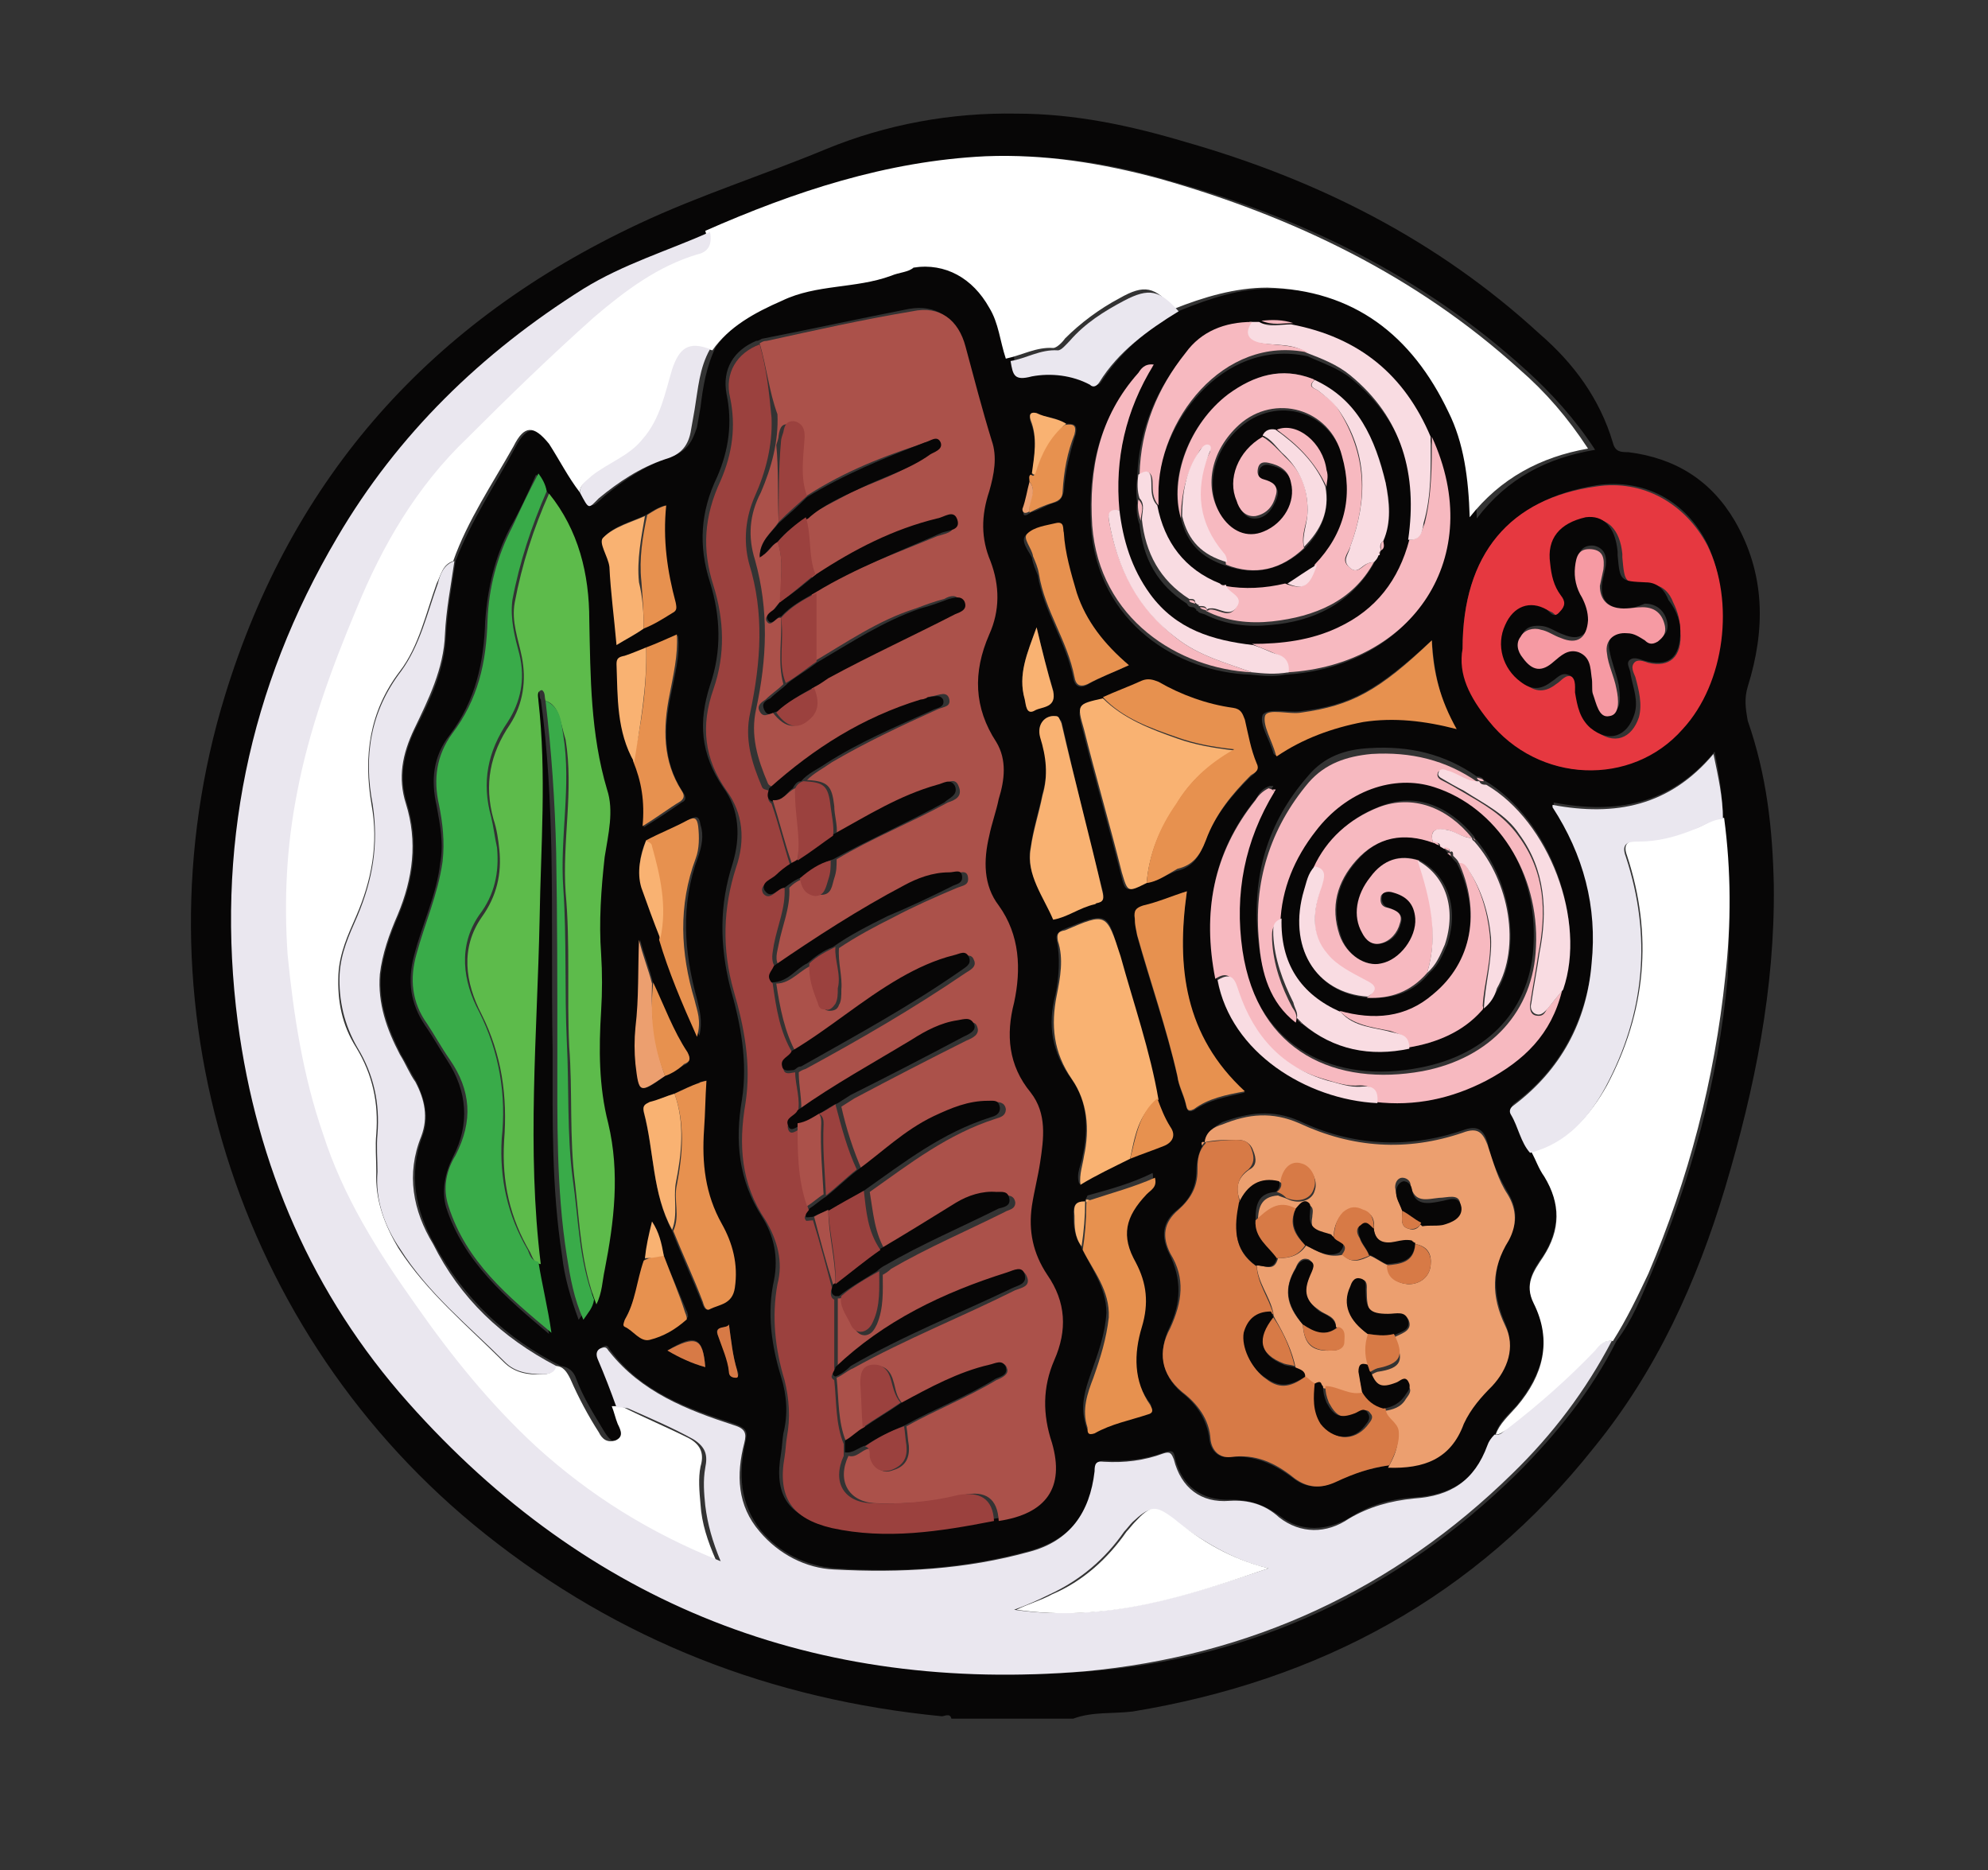<?xml version="1.0" encoding="UTF-8"?>
<!-- Generator: Adobe Illustrator 25.4.1, SVG Export Plug-In . SVG Version: 6.00 Build 0)  -->
<svg version="1.1" id="Layer_1" xmlns="http://www.w3.org/2000/svg" xmlns:xlink="http://www.w3.org/1999/xlink" x="0px" y="0px" viewBox="0 0 168 158" style="enable-background:new 0 0 168 158;" xml:space="preserve">
<rect x="0" y="0" width="168" height="158" fill="#333333" stroke="none"/>
<style type="text/css">
	.st0{fill:#070606;}
	.st1{fill:#FFFFFF;}
	.st2{fill:#AB514A;}
	.st3{fill:#EAE7EF;}
	.st4{fill:#9B413E;}
	.st5{fill:#5DBB4B;}
	.st6{fill:#EC9F6F;}
	.st7{fill:#E63840;}
	.st8{fill:#39AB49;}
	.st9{fill:#D77A46;}
	.st10{fill:#F7B9C0;}
	.st11{fill:#F9B272;}
	.st12{fill:#E7914F;}
	.st13{fill:#F9DCE2;}
	.st14{fill:#F69AA3;}
</style>
<g>
	<path class="st0" d="M90.7,145.2c-3.4,0-6.8,0-10.3,0c-0.1-0.5-0.6-0.2-0.8-0.2c-14.4-1.4-27.3-6.4-38.6-15.4   c-21.1-16.8-29.9-45-22-70.8c5.7-18.6,17.5-31.7,35-39.9c5.1-2.4,10.5-4.1,15.8-6.3c5.1-2.1,10.6-3.1,16.1-3c4.9,0,9.6,1,14.3,2.4   c11.2,3.2,21.3,8.3,29.9,16.2c2.9,2.5,5.1,5.5,6.2,9.2c0.2,0.8,0.7,0.8,1.3,0.8c4,0.5,7,2.4,9,5.8c2.6,4.5,2.6,9.2,1.1,14   c-0.3,1-0.2,1.8,0,2.9c1.6,4.6,2.1,9.1,2.2,13.9c0.1,8.7-1.6,17.1-4.1,25.5c-2.4,8-5.8,15.5-11.1,22c-10,12.6-23.2,19.7-39,22.3   C94,144.8,92.3,144.6,90.7,145.2z M116.6,46.8c0-0.1,0.1-0.2,0.1-0.3l0,0c0.3-0.2,0.2-0.6,0.2-0.8c0.7-1.6,0.6-3.3,0.2-4.9   c-0.8-3.7-2.4-6.8-6-8.7c-0.1,0-0.1-0.1-0.2-0.1c-2.6-1-4.9-0.3-7.1,1.3c-3.3,2.5-5.1,7.1-4,10.5c0.5,2.1,1.7,3.3,3.8,4   c2.5,0.9,4.7,0.3,6.6-1.4c1.4-1.4,2.1-3.1,1.9-5c0-0.5,0-0.9,0-1.4c-0.3-2.3-2.5-4.1-4.2-3.4c-0.5,0-0.9,0-1.1,0.5   c-1.9,1.1-3,3.5-2.2,5.4c0.3,0.7,0.7,1.4,1.6,1.3c0.9-0.1,1.4-0.9,1.7-1.7c0.3-0.9-0.2-1.1-1-1.4c-0.5-0.1-0.6-0.5-0.5-0.9   c0.1-0.5,0.6-0.6,0.9-0.5c0.9,0.2,1.7,0.6,1.9,1.7c0.3,1.6-0.7,3.4-2.3,4.1c-1.4,0.6-2.9,0-3.7-1.5c-1.4-2.4-0.7-5.5,1.6-7.5   c3.1-2.7,7.6-1.4,8.7,2.6c0.9,3.4,0.2,6.6-2.3,9.2c-0.8,0.6-1.7,1-2.5,1.6c-1.7,0.3-3.4,0.6-5.1,0.2l0,0c-0.1,0-0.3-0.1-0.5-0.1   c-3-1.3-4.7-3.5-5.3-6.6c0-0.3,0-0.6,0-0.9c-0.1-6,5.4-13.6,12.7-12c1.3,0.6,2.6,1,3.7,1.9c4.5,3.7,5.7,8.3,4.9,13.9   c-0.9,3.4-2.9,5.9-6,7.4c-2.3,1.1-4.8,1.5-7.3,1.4c-3.4-0.5-6.5-1.4-8.7-4.3c-1.6-2.1-2.3-4.6-2.6-7.1c-0.3-4.5,0.6-8.6,2.9-12.3   c-0.8-0.1-1,0.3-1.3,0.7c-3.3,3.8-4.2,8.1-3.9,12.9c0.6,8,7.3,12.2,13.5,12.4c1,0.1,1.9,0.2,2.9,0c10.5-0.6,16.9-9.7,12.2-19.9   c-2.2-5.1-6-8.4-11.6-9.5c-0.9-0.3-1.8-0.3-2.7-0.2c-0.2,0-0.6,0-0.8,0c-2.3,0-4.2,0.8-5.7,2.7c-2.4,3-3.8,6.4-3.9,10.3   c-0.1,0.7-0.1,1.4,0,2.1c-0.1,0.6,0,1.3,0.2,1.8c0.3,2.9,1.5,5.1,4,6.7c0.1,0.2,0.2,0.3,0.5,0.3l0,0l0,0c0.1,0,0.2,0.1,0.3,0.2v0.1   h0.1c0.1,0.2,0.3,0.2,0.6,0.3l0,0c1.8,0.9,3.7,1.1,5.6,0.9c3.5-0.3,6.6-1.7,8.6-5c0.1-0.2,0.2-0.3,0.2-0.6l0,0   C116.6,46.9,116.6,46.8,116.6,46.8z M122,71.7L122,71.7c0.1,0.1,0.2,0.2,0.3,0.3l0,0c0.1,0.1,0.2,0.2,0.3,0.3   c0.1,0.2,0.2,0.3,0.5,0.6c2.1,4.2,1.3,8.6-2.1,11.3c-2.3,1.9-5,2.1-7.9,1.4c-3.4-1.5-5-4.1-5.1-7.9c0.1-2.9,1.1-5.5,3-7.8   c2.6-3.3,6.5-4.8,10-3.7c5.4,1.7,8.9,7.3,8.6,13.5c-0.2,5.5-3.8,9.4-9.6,10.5c-7.1,1.4-13.8-1.5-15.2-10.2   c-0.7-4.8,0.2-9.1,2.7-13.4c0-0.1,0.1-0.1,0.1-0.2c-0.1,0-0.2,0-0.3,0c-0.6,0.2-0.9,0.6-1.1,1c-3.7,4.5-4.6,9.6-3.4,15.1   c1.1,6.2,7.5,10.2,13.5,10.3c3.3,0.3,6.4-0.3,9.4-1.8c3.2-1.7,5.5-4,6.4-7.6c1.9-5.8-1.1-14.2-6.7-17.5c-0.1-0.2-0.3-0.3-0.6-0.3   l0,0c-2.7-1.9-5.7-2.6-9-2.4c-2.1,0.1-3.9,0.7-5.3,2.4c-3.4,3.9-4.7,8.4-4.2,13.5c0.2,2.5,0.9,5,3.1,6.8c0.1,0.1,0.1,0.1,0.2,0.2   c0.1,0.1,0.2,0.2,0.3,0.3c2.6,2.2,5.7,2.7,9,2.1c2.4-0.3,4.5-1.3,6.2-3.1c0.1-0.1,0.2-0.2,0.3-0.3l0,0c0.6-0.5,0.9-1,1.3-1.7   c1.8-3.5,1-8.9-1.9-12.4c-0.1-0.1-0.2-0.2-0.2-0.3l0,0c-2.1-2.6-5-3.8-7.9-2.6c-2.5,0.9-4.3,2.6-5.5,5.1c-0.6,0.6-0.7,1.4-0.9,2.1   c-1.5,4.7,0.9,8.7,5.4,9c2.1,0.1,3.8-0.5,5.1-2.1c0.8-0.7,1.1-1.5,1.5-2.4c1-3,0.1-5.8-2.3-7.1c-1.7-0.6-3-0.1-4.1,1.4   c-1.1,1.5-1.5,3.3-0.7,4.7c0.3,0.6,0.8,1.1,1.6,0.9c0.9-0.2,1.4-0.9,1.6-1.7c0.2-0.8-0.3-1-1-1.3c-0.5-0.1-0.7-0.6-0.6-1   c0.1-0.6,0.6-0.5,1-0.3c1.1,0.2,1.8,0.9,1.9,2.2c0.1,1.7-1.3,3.4-2.9,3.8c-1.4,0.3-3-0.7-3.5-2.4c-0.8-2.4-0.2-4.5,1.4-6.3   c1.8-2.1,4-2.4,6.5-1.5l0,0c0.2,0.1,0.3,0.2,0.6,0.3l0,0C121.7,71.5,121.8,71.6,122,71.7z M91.7,101.5L91.7,101.5   c-0.8,0-1,0.3-1,1.1c0,0.9,0.1,1.8,0.6,2.6c0.8,1.8,2.2,3.5,2.2,5.7c-0.1,1.8-0.7,3.4-1.3,5.1c-0.5,1.4-0.9,2.7-0.5,4.2   c0.1,0.3,0.1,0.8,0.6,0.5c1.4-0.8,3-1.1,4.5-1.6c0.6-0.2,0.6-0.3,0.2-0.8c-1.4-2.1-1.4-4.3-0.7-6.6c0.6-1.9,0.5-3.5-0.5-5.4   c-1.3-2.3-0.9-4,0.9-5.8c0.3-0.3,0.9-0.6,0.7-1.4c-1.8,0.9-3.7,1.4-5.5,1.9C91.8,101.3,91.7,101.3,91.7,101.5z M90.1,35.8   c-0.8-0.5-1.6-0.6-2.5-0.7c-0.5-0.1-0.7,0-0.5,0.6c0.6,1.5,0.3,3,0.1,4.5c-0.2,0.1-0.2,0.3-0.1,0.6c-0.1,0.8-0.3,1.5-0.6,2.3   c-0.1,0.6,0.2,0.5,0.6,0.2c0.7-0.2,1.3-0.6,1.9-0.8c0.6-0.1,0.8-0.5,0.9-1c0.1-1.6,0.5-3.2,1-4.8C91.1,35.8,90.7,35.8,90.1,35.8z    M56.2,90.9c0.6-0.3,1-0.6,1.6-0.9c0.5-0.2,0.6-0.6,0.3-1c-1.3-1.8-1.9-3.9-2.9-5.9c-0.3-1.3-0.8-2.5-1.1-3.7   c-0.2,2.5-0.1,5-0.3,7.4c-0.1,1-0.2,2.1,0,3.1C54.1,92.4,54.1,92.4,56.2,90.9z M56.1,106.1c-0.2-0.9-0.5-1.9-1-2.9   c-0.2,1.1-0.3,2.2-0.6,3.1c-0.6,1.7-0.7,3.4-1.6,5c-0.1,0.2-0.2,0.5,0,0.6c0.7,0.5,1.3,1.4,2.1,1.1c1.1-0.3,2.2-0.9,3.1-1.7   c0.1,0,0-0.5-0.1-0.6C57.4,109.2,56.7,107.7,56.1,106.1z M54.4,53.1c0.8-0.5,1.6-0.8,2.3-1.3c0.5-0.2,0.5-0.5,0.3-0.9   c-0.7-2.6-1.1-5.4-0.8-8.2c-0.7,0.2-1.1,0.5-1.6,0.8c-1.3,0.6-2.6,0.9-3.5,1.8c-0.6,0.5,0.3,1.7,0.5,2.5c0.1,2.2,0.3,4.3,0.6,6.6   C53,54,53.7,53.6,54.4,53.1z M54.6,71c-0.6,1.3-0.7,2.6-0.3,4c0.5,1.5,1,2.9,1.6,4.3c0.9,2.7,2.1,5.3,3.2,8.2   c0.3-1.3,0-2.2-0.2-3.1c-1.1-4-1.4-8,0.1-12c0.3-0.9,0.5-1.8,0.2-2.7c-0.1-0.7-0.3-0.8-0.9-0.5C57,69.9,55.8,70.5,54.6,71z    M53.6,64.4c0.7,1.6,1,3.3,0.8,5.5c1.3-0.8,2.2-1.4,3.2-2.1c0.5-0.2,0.3-0.6,0.1-0.9c-1.7-2.6-1.6-5.4-1-8.2c0.3-1.6,0.8-3.3,0.6-5   c-0.9,0.5-1.8,0.8-2.6,1.1c-0.7,0.2-1.3,0.5-1.8,0.6c-0.3,0.1-0.7,0.2-0.7,0.7C52.3,58.9,52.2,61.8,53.6,64.4z M57,92.4   c-0.7,0.2-1.4,0.6-2.1,0.8c-0.3,0.1-0.6,0.2-0.5,0.8c0.9,3.3,0.7,6.8,2.4,10c0.8,2.1,1.7,4,2.5,6c0.1,0.2,0.2,0.8,0.6,0.6   c0.8-0.5,1.9-0.5,2.1-1.8c0.2-1.9-0.2-3.7-1.1-5.4c-1.4-2.5-1.7-5.3-1.5-8c0.1-1.4,0.2-2.6,0.2-4.1c-0.3,0.1-0.5,0.1-0.6,0.2   C58.4,91.8,57.7,92,57,92.4z M96.9,74.6c0.9-0.2,1.7-0.7,2.5-1c1.3-0.3,1.9-1.1,2.4-2.4c0.8-2.2,2.2-3.9,3.8-5.5   c0.2-0.2,0.8-0.5,0.5-1c-0.6-1.1-0.7-2.5-1-3.7c-0.1-0.6-0.3-0.9-1-1c-2.3-0.3-4.3-1.1-6.3-2.2c-0.5-0.2-0.9-0.3-1.4-0.1   c-1.1,0.5-2.2,0.9-3.3,1.4c-2.1,0.7-2.1,0.7-1.6,2.6c1,4,2.2,8.1,3.2,12.1C95.1,75.4,95.1,75.4,96.9,74.6z M97.8,92.8   c-0.7-4.1-2.1-8.1-3.2-12.1c-1-3.7-1-3.7-4.7-2.2c-0.5,0.2-0.7,0.5-0.6,0.9c0.3,1.5,0.2,3.1-0.1,4.6c-0.7,2.6-0.3,4.9,1.3,7.1   c1.4,1.9,1.5,4.2,1,6.5c-0.1,0.8-0.6,1.5-0.3,2.4c1.5-0.8,2.9-1.5,4.2-2.2c1-0.3,1.9-0.7,2.9-1.1c0.7-0.3,1-0.9,0.5-1.6   C98.3,94.4,98.1,93.6,97.8,92.8z M101.8,96.5c-0.2,0-0.2,0.1-0.2,0.3c-0.3,0.6-0.5,1.4-0.5,2.1c0,1.4-0.6,2.5-1.6,3.3   c-1.3,1-1.4,2.3-0.7,3.7c1.1,2.2,1,4.2,0,6.3c-0.9,1.9-0.7,3.9,1,5.4c1.3,1,2.2,2.3,2.4,4c0.1,0.9,0.7,1.6,1.7,1.5   c2.1-0.2,3.8,0.6,5.4,1.8c1,0.8,2.3,0.9,3.5,0.3c1.4-0.7,2.9-1.1,4.5-1.4c2.9,0.2,5.1-0.7,6.4-3.7c0.5-1.3,1.5-2.2,2.4-3.2   c1.4-1.5,1.9-3.2,1.1-5.1c-1.1-2.5-1.1-4.8,0.3-7.2c0.8-1.3,0.7-2.6-0.1-3.9c-0.8-1.4-1.4-2.7-1.7-4.2c-0.3-1-0.8-1.5-2.1-1   c-4.7,1.6-9.4,1.3-13.8-0.8c-2.3-1-4.3-0.7-6.5,0.1C102.6,95.2,101.9,95.7,101.8,96.5L101.8,96.5z M145.6,69.2   c0-1.8-0.3-3.7-0.7-5.7c-3.7,4.5-8.4,5.3-13.6,4.3c0,0.2,0,0.2,0,0.2c2.7,4,3.9,8.4,3.3,13.2c-0.6,4.9-2.6,9-6.6,12   c-0.3,0.2-0.3,0.5-0.2,0.8c0.6,1,0.8,2.3,1.6,3.2c0.3,0.7,0.7,1.4,1.1,2.1c1.4,2.3,1.3,4.6-0.1,6.8c-0.8,1.1-1.6,2.3-0.8,3.9   c1.6,3.2,0.8,6-1.4,8.7c-0.7,0.8-1.5,1.4-1.8,2.4c-0.1,0.3-0.5,0.6-0.6,0.9c-1,3-3.2,4.3-6.2,4.5c-1.9,0.1-3.8,0.6-5.5,1.7   c-1.9,1.1-4.1,1.3-5.9-0.1c-1.4-1-2.6-1.4-4.2-1.4c-2.4,0.1-4.1-1.1-4.7-3.5c-0.1-0.6-0.2-0.7-0.9-0.5c-1.6,0.6-3.3,0.8-5,0.7   c-0.7,0-0.8,0.2-0.8,0.8c-0.2,3.5-2.1,5.8-5.5,6.8c-5.4,1.5-11,1.9-16.5,1.5c-2.5-0.2-4.7-1.3-6.3-3.2c-1.8-2.3-1.9-4.8-1.3-7.5   c0.2-0.9,0.1-1.1-0.9-1.5c-4-1.3-7.9-2.7-10.5-6.2c-0.2-0.2-0.2-0.6-0.7-0.3c-0.3,0.2-0.6,0.5-0.3,0.9c0.6,1.4,1,2.7,1.6,4.1   c0.1,0.5,0.3,1,0.5,1.5c0.2,0.6,0.5,1-0.2,1.4c-0.7,0.3-1-0.1-1.4-0.7c-0.9-1.5-1.8-2.9-2.4-4.5c-0.2-0.6-0.6-1-1.3-1.1   c-4.6-2.3-8.2-5.7-10.7-10.3c-1.6-2.9-2.2-5.9-1-9.1c0.6-1.6,0.2-3.1-0.5-4.6c-0.5-0.8-0.8-1.5-1.3-2.3c-1.1-2.2-1.9-4.3-1.7-6.8   c0.2-1.7,0.8-3.4,1.5-5c1.3-3.1,1.7-6.2,0.7-9.4c-0.7-2.2-0.3-4.2,0.7-6.3c1.3-2.5,2.5-5.1,2.6-8c0.1-2.1,0.5-4.1,0.8-6.2   c1.3-3.4,3.4-6.5,5.1-9.7c0.9-1.7,1.8-1.8,3-0.2c1,1.3,1.6,2.9,2.6,4.1c0.8,1.4,0.7,1.4,1.9,0.3c1.7-1.4,3.5-2.6,5.6-3.3   c1.4-0.5,1.8-1.3,2.2-2.5c0.1-0.6,0.2-1.1,0.3-1.7c0.2-1.7,0.5-3.5,1.3-5.1c1.5-2.1,3.7-3.2,5.9-4.2c3-1.4,6.3-0.9,9.2-2.1   c0.7-0.2,1.6-0.3,2.3-0.5c2.7-0.3,5.1,0.9,6.4,3.4c0.8,1.4,0.9,3,1.4,4.3c0,1,0.2,1.7,1.7,1.5c1.6-0.2,3.3-0.1,4.9,0.7   c0.5,0.2,0.6,0.1,0.8-0.2c1.7-2.6,4.1-4.6,6.7-6c2.5-1,5.1-1.9,7.9-1.8c7.4,0.1,12.3,4,15.3,10.5c1.3,2.7,1.7,5.7,1.8,8.9   c2.6-3.4,5.9-5.1,10-5.8c-1.7-2.6-3.7-4.8-5.8-6.7c-8.8-8-19.1-13-30.4-16.1c-4.8-1.4-9.7-2.2-14.7-1.9c-8.3,0.5-16.1,3-23.7,6.4   c-3.5,1.5-7.3,2.6-10.5,4.7c-8.6,5.3-15.5,12.3-20.8,21c-7.5,12.7-10.4,26.4-8.4,41c1.6,12.1,6.2,23.1,14.4,32.1   c15.2,17.1,34.5,24.5,57.2,22.7c13.9-1.1,26-6.8,36.1-16.7c3.3-3.3,6.3-7,8.4-11.2c1.3-1.7,2.1-3.7,2.9-5.6   c3.4-8,5.7-16.4,6.5-25.1C146.2,78.1,146.3,73.7,145.6,69.2z M46.2,41.5c-0.2-0.5-0.3-0.9-0.9-1.4c-0.7,1.6-1.4,3.1-2.2,4.5   c-1.3,2.5-1.9,5.1-2.1,7.9c-0.1,3.4-0.8,6.7-3,9.6c-1.4,1.8-1.6,3.8-1.1,6c0.3,1.6,0.6,3.2,0.3,4.8c-0.3,2.7-1.5,5.1-2.2,7.8   c-0.6,2.2-0.3,4.1,0.9,5.9c0.7,1,1.3,2.1,1.9,3c1.7,2.6,1.9,5.4,0.5,8.1c-0.7,1.4-1,2.9-0.6,4.3c1.5,4.6,5,7.6,8.7,10.7   c-0.5-2.2-0.8-4.1-1.1-6c-1.1-9.7-0.3-19.4-0.1-29.1c0.2-6.2,0.6-12.3-0.1-18.5c0-0.2-0.2-0.7,0.3-0.9c0.3,0.2,0.1,0.7,0.3,0.9   c0.6,4.3,0.8,8.6,0.9,12.9c0.1,5.6,0,11.2,0.1,16.8c0,5.8-0.1,11.5,0.8,17.3c0.2,1.8,0.7,3.5,1.4,5.4c0.5-0.7,0.8-1.1,0.9-1.7   c0.5-0.9,0.5-1.8,0.7-2.9c0.8-4.1,1.4-8.2,0.3-12.4c-0.8-3.1-0.9-6.3-0.6-9.5c0.1-1.6,0.1-3.2,0-4.8c-0.2-2.7-0.1-5.5,0.3-8.2   c0.2-1.8,0.7-3.9,0.2-5.7c-1.4-4.7-1.4-9.5-1.5-14.3C49.6,48.2,48.8,44.6,46.2,41.5z M84.1,128.3c4-0.6,5.6-2.9,4.5-6.6   c-0.7-2.4-0.7-4.7,0.2-7c1-2.5,1-4.9-0.6-7.2c-1.1-1.7-1.6-3.7-1.3-5.8c0.2-1.3,0.5-2.4,0.7-3.7c0.5-2.1,0.6-4.1-0.8-5.9   c-1.7-2.4-2.1-4.8-1.4-7.6c0.7-2.9,0.6-5.6-1.3-8.2c-1.3-1.8-1.3-3.9-0.8-5.9c0.2-1,0.6-2.1,0.8-3.1c0.5-1.6,0.7-3.2-0.2-4.8   c-1.8-3-1.9-5.9-0.6-9.1c0.9-2.1,0.9-4.1,0.1-6.2c-0.8-1.9-0.8-4-0.1-5.9c0.5-1.4,0.6-2.9,0.2-4.3c-0.8-2.6-1.5-5.3-2.2-7.9   c-0.6-2.3-2.2-3.4-4.5-3c-4.1,0.8-8.2,1.7-12.3,2.5c-0.2,0-0.3,0.2-0.6,0.2c-1.9,0.8-2.9,2.4-2.5,4.5c0.5,2.4,0.2,4.7-0.8,7   c-1.4,2.9-1.6,5.8-0.6,8.9c0.9,2.9,1,5.8,0,8.7c-1,3.1-0.8,5.8,1.1,8.6c1.4,1.9,1.5,4.2,0.8,6.5c-1.1,3.4-1.1,6.8-0.2,10.4   c0.9,3.1,1.5,6.3,1,9.5c-0.6,3.5-0.3,6.8,1.7,9.9c1,1.6,1.4,3.4,1,5.4c-0.6,2.7-0.2,5.5,0.6,8.1c0.5,1.6,0.6,3.2,0.2,4.8   c-0.1,0.6-0.1,1.1-0.2,1.7c-0.6,3.4,0.5,5.3,4,6C74.9,129.9,79.5,129.1,84.1,128.3z M123.6,54.8c-0.3,2.2,0.7,4.2,2.2,6   c4.2,5.4,12,5.7,16.4,0.7c3.4-4,4.3-10.8,2.1-15.5c-1.8-3.7-5.4-5.6-9.4-5C127.6,42.2,123.6,46.8,123.6,54.8z M89.2,60.5   c-0.9-0.1-1.6,0.8-1.3,1.6c0.6,1.6,0.7,3.2,0.2,4.9c-0.3,1.5-0.8,3-1,4.5c-0.5,2.3,1.1,4.1,1.9,6c1.3-0.1,2.3-1,3.5-1.3   c0.1,0,0.1-0.1,0.2-0.1c0.5-0.1,0.6-0.3,0.5-0.8c-1.3-4.8-2.4-9.6-3.5-14.4C89.5,60.8,89.5,60.5,89.2,60.5z M100.3,75.3   c-1.3,0.5-2.4,0.9-3.7,1.3c-0.7,0.2-0.8,0.5-0.7,1.1c0,0.5,0.1,0.9,0.2,1.4c1.1,4,2.5,7.9,3.4,11.9c0.1,0.8,0.5,1.5,0.7,2.3   c0.1,0.3,0.1,0.8,0.7,0.5c1.3-0.9,2.7-1.1,4.3-1.5C100,87.5,99.4,81.6,100.3,75.3z M121,54.1c-4.6,4.2-6.8,5.5-11.2,6   c-1,0.1-2.7-0.3-3.1,0.3c-0.3,0.8,0.6,2.1,0.9,3.2c0,0.1,0.1,0.1,0.1,0.2c2.3-1.5,4.7-2.4,7.3-2.9c2.6-0.5,5.1-0.1,7.9,0.6   C121.7,59.2,121.2,56.8,121,54.1z M95.4,56.2c-2.1-1.7-3.5-3.7-4.5-6c-0.6-1.7-1-3.4-1.1-5.1c0-0.3,0.1-1-0.7-0.8   c-0.8,0.2-1.8,0.3-2.4,0.9c-0.5,0.5,0.2,1.3,0.5,1.9c0.1,0.6,0.3,1,0.5,1.5c0.5,3.1,2.4,5.6,3,8.7c0.1,0.6,0.5,0.9,1.1,0.6   C93,57.2,94.1,56.8,95.4,56.2z M87.6,53c-0.8,2.2-1.6,4-1,6c0.1,0.3,0.1,1.4,0.9,0.9c0.6-0.3,1.8-0.2,1.5-1.6   C88.5,56.7,88.1,55.1,87.6,53z M59.6,115.5c-0.2-2.5-0.8-2.9-3.2-1.4C57.5,114.7,58.5,115.2,59.6,115.5z M61.6,111.9   c-0.2,0.5-1.4,0-0.9,1c0.3,0.9,0.9,1.9,0.9,3c0,0.2,0.2,0.5,0.6,0.5c0.3-0.1,0.2-0.5,0.1-0.6C61.9,114.5,61.8,113.3,61.6,111.9z"/>
	<path class="st1" d="M49,41.6c-1-1.3-1.7-2.7-2.6-4.1c-1.3-1.6-2.1-1.6-3,0.2c-1.8,3.2-3.9,6.3-5.1,9.7c-0.9,0.3-1,1.1-1.4,1.9   c-0.9,2.5-1.5,5.3-3.1,7.4c-2.6,3.4-3.1,7.2-2.4,11.3c0.6,3.3,0,6.4-1.3,9.4c-0.7,1.6-1.4,3.1-1.5,4.9c-0.1,2.3,0.3,4.3,1.5,6.2   c1.4,2.3,1.9,4.7,1.7,7.3c-0.1,1,0,2.1,0,3.2c-0.1,2.4,0.7,4.5,1.9,6.5c2.4,3.7,5.8,6.5,8.9,9.6c0.8,0.8,1.9,1.1,3.2,1   c0.6,0,0.9-0.1,1.1-0.7c0.7,0,1,0.5,1.3,1.1c0.7,1.6,1.5,3.1,2.4,4.5c0.3,0.6,0.7,0.9,1.4,0.7c0.7-0.3,0.5-0.8,0.2-1.4   c-0.2-0.5-0.3-1-0.5-1.5c0.3,0,0.7,0,1,0.1c1.8,0.9,3.7,1.7,5.5,2.6c1.1,0.6,1.3,1.4,1,2.4c-0.2,1-0.1,2.1,0,3.2   c0.1,1.6,0.6,3.1,1.3,4.7c-5.9-2.4-11.1-5.6-15.6-9.7c-3.9-3.5-7.1-7.6-10.2-12c-3.2-4.5-5.9-9.1-7.8-14.4c-1.6-4.9-2.4-10-3-15.2   c-0.5-4.6-0.1-9.1,0.8-13.6c1-5.4,3-10.5,5-15.5c2.2-5.5,5-10.4,9.4-14.5c3.5-3.4,7.1-6.8,10.7-10.2c2.5-2.3,5.4-4.2,8.7-5.3   c1.1-0.3,1.4-1,1.1-1.9c7.5-3.3,15.3-5.9,23.7-6.3c5-0.2,9.9,0.6,14.7,1.9c11.3,3.2,21.7,8.2,30.4,16.1c2.2,1.9,4.1,4.1,5.8,6.7   c-4,0.7-7.4,2.5-10,5.8c-0.1-3.3-0.5-6.3-1.8-8.9c-3.1-6.5-8-10.3-15.3-10.5c-2.7,0-5.4,0.8-7.9,1.8c-1.6-1.9-2.5-2.1-4.6-0.9   c-1.7,0.9-3.3,2.1-4.6,3.4c-0.2,0.3-0.7,0.8-1,0.8c-1.4-0.1-2.6,0.6-4,0.9c-0.5-1.5-0.6-3-1.4-4.3c-1.4-2.5-3.7-3.8-6.4-3.4   C76.8,23,76,23,75.3,23.3c-3,1.1-6.3,0.7-9.2,2.1c-2.3,1-4.5,2.2-5.9,4.2c-1.8-0.6-2.6-0.1-3.2,1.7c-0.7,2.1-1.1,4.1-2.5,5.9   c-1.3,1.4-3,2.1-4.3,3.1C49.6,40.7,49,40.9,49,41.6z"/>
	<path class="st2" d="M64.2,29c0.2-0.1,0.3-0.2,0.6-0.2c4.1-0.9,8.1-1.8,12.3-2.5c2.3-0.5,3.9,0.7,4.5,3c0.7,2.6,1.4,5.3,2.2,7.9   c0.5,1.4,0.2,2.9-0.2,4.3c-0.7,2.1-0.7,4,0.1,5.9c0.8,2.1,0.8,4.2-0.1,6.2c-1.4,3.2-1.3,6.2,0.6,9.1c0.9,1.5,0.7,3.2,0.2,4.8   c-0.2,1-0.6,2.1-0.8,3.1c-0.5,2.1-0.5,4.2,0.8,5.9c1.8,2.5,1.9,5.4,1.3,8.2c-0.7,2.7-0.5,5.3,1.4,7.6c1.4,1.8,1.1,3.9,0.8,5.9   c-0.2,1.3-0.5,2.4-0.7,3.7c-0.3,2.1,0.1,4,1.3,5.8c1.6,2.3,1.7,4.7,0.6,7.2c-1,2.3-1,4.6-0.2,7c1.1,3.8-0.5,6-4.5,6.6   c-0.1-1.9-1.1-2.6-3-2.2c-2.4,0.6-4.9,0.8-7.4,0.7c-2.3-0.1-3.3-1.9-2.3-4c0.7,0.2,1.1-0.5,1.7-0.6c0.2,0.1,0.3,0.5,0.3,0.7   c0.3,0.9,0.8,1.5,1.8,1.1c1-0.3,1.4-1,1.3-2.1c-0.1-0.6-0.1-1-0.2-1.6c2.5-1.4,5.1-2.4,7.6-3.9c0.5-0.2,1.1-0.5,0.9-1   c-0.2-0.7-0.9-0.3-1.4-0.2c-2.7,0.7-5,1.9-7.4,3.2c-0.6-0.6-0.6-1.3-0.8-1.9c-0.2-0.8-0.7-1.4-1.6-1.3c-0.9,0.1-1,0.8-1,1.6   c0.1,1.3,0.1,2.4,0.2,3.7c-0.6,0.3-1,0.8-1.6,1.1c-0.7-1.7-0.6-3.5-0.8-5.4c0.5-0.2,0.9-0.6,1.4-0.8c4.5-2.5,9.1-4.3,13.7-6.6   c0.5-0.2,1.3-0.3,1-1.1s-0.9-0.5-1.5-0.2c-5.4,1.7-10.4,4.1-14.5,8c0-2.1,0-4.1,0-6c0.1,0,0.3,0,0.6-0.1c-0.1,0.9,0.3,1.6,0.7,2.4   c0.1,0.3,0.5,0.9,1.1,0.8c0.5-0.1,0.7-0.5,0.9-0.9c0.6-1.4,0.5-2.9,0.5-4.2c0.2-0.1,0.5-0.3,0.7-0.5c3.1-1.8,6.4-3.2,9.6-4.8   c0.3-0.2,0.9-0.2,0.9-0.8c-0.1-0.7-0.7-0.6-1.1-0.6c-1.3-0.1-2.4,0.3-3.4,0.9c-2.2,1.3-4.3,2.6-6.4,3.9c-1-1.6-1.1-3.3-1.4-5.1   c3.4-2.4,6.6-4.9,10.7-6.2c0.3-0.1,0.8-0.2,0.8-0.8c-0.1-0.6-0.6-0.6-1-0.6c-1.6,0-3.1,0.6-4.6,1.3c-2.4,1.1-4.3,3-6.5,4.6   c-0.8-1.8-1.4-3.7-1.8-5.5c0.3-0.2,0.8-0.5,1.1-0.7c3.2-1.7,6.3-3.3,9.5-4.9c0.5-0.2,1.1-0.5,0.9-1.1c-0.2-0.7-0.8-0.3-1.4-0.3   c-1.4,0.2-2.6,0.8-3.8,1.6c-3.2,1.9-6.6,3.8-9.7,6c0.1-1.1-0.2-2.3-0.2-3.5c0.1-0.1,0.3-0.2,0.6-0.3c4.6-2.5,9.1-5.1,13.5-8.1   c0.3-0.2,1-0.5,0.7-1.1c-0.2-0.6-0.8-0.3-1.3-0.2c-1.6,0.5-3.1,1.1-4.5,1.9c-3.2,1.8-6,4.2-9.2,6.2c-1-1.8-1.4-3.9-1.7-5.9   c1.3,0,2.1-1.3,3.2-1.6c-0.1,1.1,0.2,2.3,0.6,3.3c0.1,0.3,0.3,0.6,0.7,0.6c0.5,0,0.7-0.2,0.8-0.5c0.2-0.3,0.2-0.8,0.2-1.3   c0.1-1.1-0.3-2.3-0.2-3.5c1.5-1,3-1.8,4.6-2.6c1.7-0.9,3.5-1.7,5.4-2.5c0.5-0.2,1-0.2,0.9-0.9s-0.8-0.3-1.1-0.3   c-1.4,0-2.5,0.6-3.8,1.1c-3.9,1.9-7.4,4.5-11,6.8c-0.5-0.6-0.2-1.3-0.1-1.9c0.3-1.6,1-3.1,0.9-4.8c0.3-0.3,0.8-0.7,1.4-0.8   c0.1,0.7,0.3,1.4,1.3,1.4c0.9,0,0.9-0.8,1.1-1.4c0.2-0.6,0.2-1,0.2-1.6c3-1.8,6.3-3.1,9.4-4.8c0.6-0.2,1.3-0.5,0.9-1.4   c-0.3-0.8-1-0.2-1.5-0.1c-3.2,0.9-5.9,2.6-8.8,4.2c0.1-0.8-0.2-1.6-0.2-2.4c-0.2-1.7-0.5-2.1-2.3-2.2c0.6-0.6,1.4-1,2.1-1.5   c2.9-1.7,5.9-3.1,9-4.5c0.5-0.2,1.1-0.2,0.9-0.9c-0.2-0.6-0.8-0.3-1.3-0.2c-0.2,0-0.5,0.1-0.6,0.2c-4.9,1.4-9,4.1-12.8,7.5   c-0.2,0-0.5-0.1-0.6-0.3c-0.9-2.1-1.5-4.1-1-6.3c0.9-4.2,1.1-8.3-0.1-12.6c-0.6-1.9-0.5-3.8,0.5-5.7c0.9-2.1,1.5-4.3,1.4-6.6   C65,33.1,64.8,31.1,64.2,29z M65.8,44.1c-0.6,0.9-1.6,1.6-1.6,2.9c0.7-0.2,1-0.9,1.5-1.3c0.6,1.7,0.2,3.4,0.3,5.1   c-0.2,0.2-0.5,0.5-0.6,0.7c-0.2,0.3-0.9,0.6-0.6,1c0.3,0.5,0.7-0.2,1-0.3H66c0.1,1.8-0.3,3.8,0.2,5.6c-0.5,0.5-1,0.8-1.5,1.3   c-0.3,0.2-0.8,0.5-0.5,1c0.3,0.6,0.8,0.2,1.1,0.1c1.1,1.4,2.1,1.5,3.1,0.2c0.6-0.8,0.5-1.6,0.1-2.4c0.3-0.2,0.7-0.5,1.1-0.7   c3.5-1.8,7.2-3.5,10.7-5.4c0.5-0.2,1.1-0.5,0.8-1.1c-0.2-0.6-0.8-0.5-1.3-0.2c-0.8,0.2-1.6,0.5-2.4,0.8c-3.2,1-5.9,2.9-8.8,4.6   c0-1.9,0-3.9,0-5.8c3.3-2.1,7-3.4,10.6-4.9c0.6-0.2,1.6-0.3,1.3-1.1c-0.3-0.9-1.1-0.2-1.7-0.1c-3.7,0.9-7,2.6-10.2,4.7   c-0.6-1.6-0.5-3.2-0.8-4.8c1.3-1,2.9-1.7,4.3-2.5c2.1-0.9,4.2-1.6,6-2.9c0.3-0.2,1.3-0.5,0.9-1c-0.2-0.7-0.9-0.1-1.4,0   c-3.4,1.1-6.8,2.5-9.9,4.6c-0.6-1.7-0.3-3.3-0.1-5c0.1-0.7-0.1-1.1-0.8-1.3c-0.7-0.2-0.9,0.2-1,0.9c0,0.2-0.1,0.5-0.2,0.8   C65.8,39.5,65.7,41.8,65.8,44.1z"/>
	<path class="st3" d="M60,19.6c0.2,1-0.1,1.7-1.1,1.9c-3.3,1-6,3-8.7,5.3c-3.7,3.3-7.2,6.7-10.7,10.2c-4.3,4.1-7.2,9.1-9.4,14.5   c-2.1,5-4,10.2-5,15.5c-0.9,4.6-1.1,9-0.8,13.6c0.5,5.1,1.3,10.3,3,15.2c1.7,5.3,4.6,9.9,7.8,14.4c3,4.3,6.3,8.4,10.2,12   c4.5,4.1,9.6,7.3,15.6,9.7c-0.7-1.7-1.1-3.1-1.3-4.7c-0.1-1-0.2-2.1,0-3.2c0.2-1,0.1-1.7-1-2.4c-1.8-1-3.7-1.8-5.5-2.6   c-0.3-0.1-0.7-0.1-1-0.1c-0.5-1.4-1-2.7-1.6-4.1c-0.2-0.5,0-0.8,0.3-0.9c0.5-0.2,0.5,0.1,0.7,0.3c2.7,3.4,6.5,4.9,10.5,6.2   c1,0.3,1.1,0.7,0.9,1.5c-0.7,2.7-0.6,5.3,1.3,7.5c1.6,1.9,3.9,3.1,6.3,3.2c5.6,0.3,11.1,0,16.5-1.5c3.4-0.9,5.1-3.3,5.5-6.8   c0-0.6,0.1-0.9,0.8-0.8c1.7,0.1,3.4-0.1,5-0.7c0.6-0.2,0.7,0,0.9,0.5c0.6,2.4,2.3,3.7,4.7,3.5c1.6-0.1,3,0.3,4.2,1.4   c1.8,1.4,4,1.4,5.9,0.1c1.7-1,3.5-1.5,5.5-1.7c3.1-0.2,5.1-1.5,6.2-4.5c0.1-0.3,0.3-0.6,0.6-0.9c0.5,0.1,0.7-0.2,1-0.5   c2.5-2.1,5.1-4.2,7.4-6.6c0.5-0.5,0.8-0.9,1.5-0.8c-2.2,4.2-5,7.9-8.4,11.2c-10,9.8-22.1,15.4-36.1,16.7   c-22.7,1.9-42-5.6-57.2-22.7c-8.1-9.1-12.8-20-14.4-32.1c-1.9-14.6,0.9-28.3,8.4-41c5.1-8.7,12.2-15.6,20.8-21   C52.7,22.3,56.4,21.2,60,19.6z M107.2,132.5c-3.1-0.7-5.7-2.4-8.2-4.2c-1.5-1.1-1.9-1-3.3,0.3c-0.2,0.2-0.5,0.6-0.7,0.8   c-1.6,2.3-3.7,4.1-6.3,5.3c-1,0.5-1.9,0.9-3,1.3C93.3,137.1,100.3,134.8,107.2,132.5z"/>
	<path class="st4" d="M66.3,75c0.1,1.7-0.6,3.2-0.9,4.8c-0.1,0.7-0.3,1.3,0.1,1.9c-0.3,0.3-0.7,0.8-0.2,1.4c0.3,2.1,0.6,4.1,1.7,5.9   c-0.2,0.5-1,0.6-0.8,1.3c0.1,0.6,0.7,0.3,1,0.3c0,1.1,0.5,2.3,0.2,3.5c-0.2,0.5-1,0.6-0.8,1.3c0.2,0.6,0.7,0.1,1,0   c0,2.4,0,4.7,0.8,7c-0.1,0.2-0.6,0.3-0.3,0.7c0,0.1,0.3,0,0.6,0c0.6,1.9,1.1,3.8,1.6,5.7c-0.1,0.3-0.2,0.8,0.2,1c0,2.1,0,4.1,0,6   c0,0.2-0.5,0.5,0,0.8c0.2,1.8,0.1,3.7,0.8,5.4c0,0.3,0,0.7,0,1c-1,2.2,0,3.9,2.3,4c2.5,0.1,5-0.1,7.4-0.7c1.8-0.3,2.9,0.3,3,2.2   c-4.6,0.9-9.1,1.6-13.7,0.6c-3.4-0.8-4.6-2.6-4-6c0.1-0.6,0.1-1.1,0.2-1.7c0.3-1.6,0.2-3.2-0.2-4.8c-0.8-2.6-1.1-5.4-0.6-8.1   c0.5-1.9,0-3.7-1-5.4c-2.1-3.1-2.3-6.4-1.7-9.9c0.5-3.3-0.1-6.4-1-9.5c-1-3.5-0.9-7,0.2-10.4c0.8-2.3,0.6-4.6-0.8-6.5   c-1.9-2.7-2.2-5.5-1.1-8.6c1-2.9,0.9-5.8,0-8.7c-1-3.1-0.8-5.9,0.6-8.9c1-2.3,1.3-4.6,0.8-7c-0.5-2.1,0.6-3.8,2.5-4.5   c0.6,2.1,0.8,4.1,1,6.2c0.1,2.3-0.5,4.6-1.4,6.6c-0.8,1.8-1,3.8-0.5,5.7c1.3,4.2,1,8.3,0.1,12.6c-0.5,2.2,0.1,4.2,1,6.3   c0.1,0.2,0.3,0.2,0.6,0.3c-0.1,0.5-0.2,0.8,0.2,1.1c0.6,1.7,1,3.4,1.6,5.3c-0.5,0.3-0.8,0.6-1.3,1c-0.5,0.3-1.4,0.6-1,1.3   C65.1,76.2,65.7,75,66.3,75z"/>
	<path class="st5" d="M46.1,59.2c-0.1-0.3,0-0.7-0.3-0.9c-0.5,0.1-0.3,0.6-0.3,0.9c0.7,6.2,0.2,12.3,0.1,18.5   c-0.2,9.7-1.1,19.4,0.1,29.1c-0.6-0.1-0.7-0.6-0.9-1c-1.7-2.9-2.4-5.9-2.2-9.4c0.3-3.8-0.2-7.3-1.9-10.7c-1.4-2.7-1.8-5.6,0-8.2   c1.3-1.8,1.7-3.7,1.5-5.7c-0.1-0.9-0.2-1.7-0.5-2.6c-0.8-2.9-0.3-5.5,1.4-8c1.1-1.7,1.4-3.7,1-5.7c-0.3-1.5-0.9-3-0.6-4.6   c0.6-3.2,1.6-6.3,2.9-9.2c2.5,3.1,3.4,6.8,3.4,10.7c0.1,4.8,0.1,9.6,1.5,14.3c0.6,1.8,0.1,3.8-0.2,5.7c-0.3,2.7-0.5,5.5-0.3,8.2   c0.1,1.6,0.1,3.2,0,4.8c-0.2,3.2-0.2,6.4,0.6,9.5c1,4.2,0.5,8.3-0.3,12.4c-0.2,0.9-0.2,1.9-0.7,2.9c-1.3-3.3-1.4-6.7-1.8-10.2   c-0.5-3.9-0.2-7.8-0.5-11.6c-0.2-4.3,0.1-8.7-0.3-13c-0.3-4.3,0.7-8.6,0-12.9C47.3,60.9,47.3,59.6,46.1,59.2z"/>
	<path class="st1" d="M136.3,113.3c-0.7-0.1-1.1,0.3-1.5,0.8c-2.3,2.4-4.8,4.6-7.4,6.6c-0.3,0.2-0.6,0.5-1,0.5   c0.3-0.9,1.1-1.6,1.8-2.4c2.2-2.6,3-5.5,1.4-8.7c-0.8-1.6,0-2.7,0.8-3.9c1.5-2.3,1.5-4.5,0.1-6.8c-0.5-0.7-0.7-1.4-1.1-2.1   c3-0.8,5-3.1,6.4-5.6c3.3-6.2,3.9-12.7,1.7-19.4c-0.5-1.3,0.5-1.3,1.1-1.3c1.6,0,3.1-0.5,4.6-1c0.8-0.2,1.5-0.9,2.5-0.9   c0.6,4.5,0.6,8.9,0.1,13.4c-0.9,8.7-3.1,17.1-6.5,25.1C138.4,109.5,137.5,111.4,136.3,113.3z"/>
	<path class="st6" d="M101.8,96.5c0.1-0.9,0.8-1.3,1.5-1.5c2.2-0.9,4.2-1.1,6.5-0.1c4.5,2.1,9.1,2.4,13.8,0.8c1.3-0.5,1.7,0,2.1,1   c0.5,1.5,0.9,3,1.7,4.2c0.8,1.3,0.8,2.6,0.1,3.9c-1.5,2.4-1.5,4.7-0.3,7.2c0.9,1.8,0.2,3.7-1.1,5.1c-0.9,0.9-1.8,1.9-2.4,3.2   c-1.1,3-3.4,3.8-6.4,3.7c0.5-0.9,0.9-1.7,0.8-2.9c0-0.9-1-1.1-1.1-1.9c0.7-0.1,1.4-0.3,1.8-1c0.2-0.3,0.6-0.7,0.2-1.1   c-0.3-0.5-0.7,0-1,0.1c-1.3,0.5-1.6,0.2-2.2-1c0.2-0.1,0.3-0.2,0.6-0.3c2.1-0.3,2.3-1,1.4-2.9c0.5-0.3,1.5-0.5,1.3-1.3   c-0.2-0.8-1-0.6-1.7-0.6c-1.6,0.1-1.9-0.2-1.9-2.1c0-0.3,0.1-0.9-0.5-0.9c-0.5-0.1-0.7,0.3-0.8,0.7c-0.6,1.5,0,2.9,1.5,4   c-0.3,0.9-0.3,1.8,0,2.7c-0.6-0.2-0.9,0-0.8,0.6c0,0.6,0.2,1.1,0.3,1.7c-1.1,0.3-2.2-0.5-3.3-0.5c-0.2,0-0.1-0.7-0.6-0.2   c-0.5,0-0.7-0.3-1-0.6c0-0.6-0.5-0.7-0.8-0.9c-0.3-1.5-1-2.9-1.7-4.1c-0.1-0.2-0.2-0.3-0.2-0.6c-0.3-1.4-1.3-2.5-1.4-4   c0.7,0,1.5,0.6,1.8-0.6c1,0,1.8-0.2,2.4-1.1c1,0.6,1.9,1.1,3.1,0.8c0.7,0.8,1.5,0.5,2.3,0.1c0.5,0.2,1,0.6,1.5,0.8   c0,1.1,0.8,1.5,1.7,1.6c1,0,1.8-0.6,1.9-1.6c0.1-0.9-0.2-1.6-1.3-1.8l0,0c-0.1-0.1-0.2-0.2-0.3-0.2c-0.5-0.1-0.9,0-1.4,0.1   c-0.9,0.1-1.6,0-1.8-1.1c0.1-0.8-0.1-1.4-0.9-1.6c-0.6-0.2-1.1-0.2-1.7,0.2c-0.6,0.6-0.8,1.3-0.8,2.1c-0.9-0.3-2.1-0.3-1.8-1.8   c0-0.3,0.2-0.8-0.3-1c-0.5-0.2-0.7,0.3-0.9,0.6c-1.5-0.8-2.5,0.1-3.4,1c0-1.3,0.2-2.3,1.7-2.4c0.2,0.1,0.6,0.2,0.8,0.3   c1,0.5,2.1,0.1,2.3-0.7c0.3-0.8-0.2-1.8-1-2.2c-0.9-0.2-1.6,0.3-1.8,1.5c-1.7-0.3-2.7,0.3-3.4,1.8c-0.5-1.1-0.5-2.1,0.7-2.9   c0.6-0.3,0.6-0.9,0.3-1.6c-0.2-0.6-0.7-0.9-1.3-0.9C103.5,96.3,102.7,96.3,101.8,96.5z M118.5,102.3c0,0.6-0.2,1.3,0.5,1.5   c0.5,0.2,0.9,0,1.1-0.5c0.6,0,1.1,0,1.7-0.1c0.8-0.2,1.7-0.6,1.6-1.5s-1.1-0.5-1.8-0.5c-1,0.1-2.1,0.5-2.4-1.1   c0-0.3-0.3-0.6-0.7-0.6c-0.3,0-0.6,0.3-0.6,0.8C118,101.3,118.3,101.7,118.5,102.3z M110.1,111.9c0.1,1.7,0.8,2.3,2.4,2.2   c0.5,0,0.9-0.1,0.9-0.6c0.1-0.5,0.3-1-0.5-1.4c0-0.9-0.9-1-1.4-1.4c-1.3-0.9-1.4-1.5-0.8-3c0.2-0.5,0.5-0.9-0.1-1.3   c-0.6-0.2-0.9,0.2-1.1,0.7C108.5,108.8,108.6,110.2,110.1,111.9z"/>
	<path class="st7" d="M123.6,54.8c0-8,4-12.7,11.3-13.7c3.9-0.6,7.5,1.4,9.4,5c2.3,4.7,1.5,11.6-2.1,15.5   c-4.3,4.9-12.2,4.6-16.4-0.7C124.2,58.9,123.2,57,123.6,54.8z M142,53.3c0-0.8-0.2-1.6-0.6-2.4c-0.3-0.8-0.9-1.5-1.9-1.5   c-2.2-0.1-2.2-0.1-2.4-2.3c0-0.1,0-0.2,0-0.3c-0.2-2.1-1.3-3.1-2.7-2.9c-2.3,0.3-3.4,1.8-3,3.9c0.2,0.9,0.5,1.9,0.9,2.7   c0.3,0.6,0.3,0.9-0.1,1.4c-0.5,0.6-0.8-0.1-1.1-0.2c-1.5-0.8-2.9-0.3-3.5,1.3c-0.7,1.6-0.1,3.7,1.3,4.8c0.9,0.7,1.7,0.7,2.6,0   c0.5-0.3,0.8-0.9,1.4-0.6c0.6,0.2,0.5,0.9,0.6,1.5c0,1.1,0.2,2.2,1.3,3c1.6,1.3,3.1,0.7,3.7-1.1c0.3-1.1,0-2.3-0.3-3.4   c-0.1-0.3-0.5-0.9,0-1.3c0.3-0.2,0.8,0,1.1,0.1C141,56.4,142.2,55.6,142,53.3z"/>
	<path class="st8" d="M46.2,41.5c-1.3,3-2.3,6-2.9,9.2c-0.2,1.6,0.2,3.1,0.6,4.6c0.5,2.1,0.1,4-1,5.7c-1.7,2.5-2.2,5.1-1.4,8   c0.2,0.8,0.3,1.7,0.5,2.6c0.2,2.1-0.2,4-1.5,5.7c-1.8,2.6-1.4,5.6,0,8.2c1.7,3.4,2.3,7,1.9,10.7c-0.2,3.4,0.5,6.5,2.2,9.4   c0.2,0.5,0.3,0.9,0.9,1c0.3,1.9,0.8,3.9,1.1,6c-3.7-3.1-7.2-6-8.7-10.7c-0.5-1.5-0.2-3,0.6-4.3c1.5-2.9,1.3-5.5-0.5-8.1   c-0.7-1-1.3-2.1-1.9-3c-1.3-1.8-1.5-3.8-0.9-5.9c0.7-2.6,1.8-5,2.2-7.8c0.2-1.7,0-3.3-0.3-4.8c-0.5-2.2-0.2-4.2,1.1-6   c2.2-2.9,2.9-6,3-9.6c0.1-2.7,0.8-5.4,2.1-7.9c0.7-1.5,1.4-3,2.2-4.5C45.8,40.4,46.1,40.9,46.2,41.5z"/>
	<path class="st9" d="M110.3,116.3c0.3,0.1,0.6,0.6,1,0.6c-0.1,1.1-0.2,2.4,0.5,3.4c0.9,1.4,2.6,1.5,3.7,0.2   c0.2-0.3,0.7-0.7,0.3-1.1c-0.3-0.5-0.8-0.1-1.1,0c-1.3,0.6-1.8,0.2-2.4-0.9c-0.2-0.5-0.3-0.9-0.3-1.4c1.1,0,2.1,0.9,3.3,0.5   c0.5,0.7,1,1.1,1.8,1.4c0,0.8,1,1.1,1.1,1.9c0.1,1-0.3,1.9-0.8,2.9c-1.6,0.2-3,0.7-4.5,1.4c-1.3,0.6-2.4,0.5-3.5-0.3   c-1.6-1.3-3.3-2.1-5.4-1.8c-1,0.1-1.6-0.6-1.7-1.5c-0.1-1.7-1.1-3-2.4-4c-1.8-1.5-2.1-3.4-1-5.4c1-2.2,1.3-4.2,0-6.3   c-0.7-1.4-0.6-2.6,0.7-3.7c1-0.9,1.6-1.9,1.6-3.3c0-0.7,0-1.4,0.5-2.1c0.1-0.1,0.2-0.2,0.2-0.3l0,0c0.9-0.1,1.7-0.2,2.6-0.2   c0.7,0,1.1,0.2,1.3,0.9c0.2,0.6,0.2,1.1-0.3,1.6c-1.1,0.8-1,1.8-0.7,2.9c-0.5,2.1-0.6,3.9,1.4,5.3c0.1,1.5,1,2.6,1.4,4   c-1.3,0-1.9,0.7-2.3,1.8c-0.3,1.1,0.5,2.9,1.7,3.7C108,117.3,109,117.3,110.3,116.3z"/>
	<path class="st3" d="M47,115.4c-0.1,0.6-0.6,0.7-1.1,0.7c-1.3,0-2.4-0.2-3.2-1c-3.1-3.1-6.5-5.8-8.9-9.6c-1.3-1.9-2.1-4.1-1.9-6.5   c0-1-0.1-2.2,0-3.2c0.2-2.6-0.3-5-1.7-7.3c-1.1-1.9-1.6-4-1.5-6.2c0.1-1.8,0.8-3.3,1.5-4.9c1.3-3.1,1.8-6,1.3-9.4   c-0.8-4.1-0.2-7.9,2.4-11.3c1.6-2.2,2.2-4.9,3.1-7.4c0.2-0.8,0.5-1.6,1.4-1.9c-0.3,2.1-0.7,4.1-0.8,6.2c-0.1,2.9-1.4,5.5-2.6,8   c-1,2.1-1.4,4.1-0.7,6.3c1,3.2,0.6,6.3-0.7,9.4c-0.7,1.6-1.3,3.3-1.5,5c-0.2,2.5,0.6,4.7,1.7,6.8c0.5,0.8,0.8,1.6,1.3,2.3   c0.8,1.5,1.1,3,0.5,4.6c-1.3,3.2-0.7,6.3,1,9.1C38.9,109.7,42.4,113,47,115.4z"/>
	<path class="st10" d="M107.7,66.9c-2.5,4.1-3.4,8.6-2.7,13.4c1.3,8.7,8,11.5,15.2,10.2c5.8-1.1,9.4-5.1,9.6-10.5   c0.3-6.2-3.3-11.8-8.6-13.5c-3.4-1.1-7.4,0.3-10,3.7c-1.8,2.3-2.9,4.9-3,7.8c-0.8,0.1-0.7,0.8-0.7,1.4c0.1,2.1,0.8,4,1.7,5.7   c0.2,0.3,0.5,0.7,0.3,1.3c-2.2-1.7-2.9-4.2-3.1-6.8c-0.5-5,0.9-9.6,4.2-13.5c1.4-1.6,3.2-2.2,5.3-2.4c3.3-0.2,6.3,0.5,9,2.4   c-1,0.1-1.7-0.8-2.7-0.9c-0.2,0-0.6-0.2-0.7,0.1c-0.1,0.3,0.1,0.5,0.3,0.6c0.6,0.3,1.3,0.7,1.8,1c1.7,1,3.4,1.9,4.7,3.7   c2.3,3.1,2.4,6.5,1.7,10c-0.2,1.4-0.5,2.9-0.7,4.3c0,0.3,0,0.8,0.5,0.9c0.5,0.1,0.7-0.1,0.9-0.5c0.5-0.6,0.9-1.1,1.3-1.6   c-0.9,3.7-3.2,5.9-6.4,7.6c-2.9,1.5-6,2.2-9.4,1.8c0.1-0.9-0.2-1.4-1.3-1.4c-1,0.1-1.9-0.2-2.9-0.5c-3.9-1.1-6.3-3.7-7.5-7.5   c-0.3-0.9-0.6-1.8-1.8-1c-1.1-5.6-0.2-10.6,3.4-15.1c0.3-0.5,0.7-0.8,1.1-1C107.6,66.7,107.6,66.8,107.7,66.9z"/>
	<path class="st3" d="M145.6,69.2c-0.9,0-1.6,0.6-2.5,0.9c-1.5,0.6-3,1-4.6,1c-0.7,0-1.6,0-1.1,1.3c2.2,6.7,1.6,13.2-1.7,19.4   c-1.4,2.6-3.3,4.8-6.4,5.6c-0.8-0.9-1-2.2-1.6-3.2c-0.2-0.3-0.1-0.6,0.2-0.8c4-3,6.2-7.1,6.6-12c0.5-4.8-0.7-9.2-3.3-13.2   c0,0,0-0.1,0-0.2c5.3,1,9.9,0.1,13.6-4.3C145.2,65.6,145.6,67.4,145.6,69.2z"/>
	<path class="st10" d="M116.1,47.5c-1.8,3.3-5,4.6-8.6,5c-1.9,0.2-3.9,0-5.6-0.9c0.1,0,0.2,0,0.3-0.1c0.7-0.1,1.6,0.8,2.2-0.1   c0.7-1-0.8-1.1-0.9-1.9c1.7,0.3,3.4,0.2,5.1-0.2c1.5,0.6,2.1,0.2,2.5-1.6c2.5-2.6,3.3-5.7,2.3-9.2c-1-4-5.7-5.3-8.7-2.6   c-2.3,2.1-3,5.1-1.6,7.5c0.9,1.5,2.3,2.1,3.7,1.5c1.7-0.7,2.7-2.5,2.3-4.1c-0.2-1.1-1-1.5-1.9-1.7c-0.5-0.1-0.8,0-0.9,0.5   c-0.1,0.5,0.1,0.8,0.5,0.9c0.7,0.2,1.3,0.5,1,1.4c-0.2,0.8-0.7,1.5-1.7,1.7c-0.9,0.1-1.4-0.6-1.6-1.3c-0.8-1.8,0.1-4.2,2.2-5.4   c0.8,0.5,1.3,1.1,1.9,1.7c1.4,1.3,1.9,2.6,1.9,4.6c0,1-0.6,1.9-0.3,3.1c-1.9,1.8-4.1,2.4-6.6,1.4c0-0.3-0.1-0.6-0.3-0.8   c-2.2-2.5-2.5-5.3-1.3-8.2c0.1-0.3,0.5-0.7,0.1-0.9c-0.5-0.2-0.7,0.2-0.9,0.6c-1,1.7-1.4,3.5-1.4,5.4c-1-3.4,0.7-8,4-10.5   c2.2-1.6,4.5-2.3,7.1-1.3c0.1,0,0.1,0.1,0.2,0.1c-0.7,0.6,0,0.7,0.3,0.9c0.6,0.5,1.3,0.9,1.7,1.6c2.4,3.8,2.5,7.6,1,11.6   c-0.2,0.6-0.8,1.1-0.1,1.7c0.7,0.7,1.1-0.1,1.6-0.3C115.8,47.5,116,47.5,116.1,47.5z"/>
	<path class="st11" d="M95.5,97.9c-1.4,0.7-2.9,1.4-4.2,2.2c-0.1-0.9,0.2-1.7,0.3-2.4c0.5-2.3,0.3-4.6-1-6.5   c-1.6-2.3-1.8-4.6-1.3-7.1c0.3-1.5,0.6-3.1,0.1-4.6c-0.1-0.6,0-0.8,0.6-0.9c3.5-1.5,3.5-1.5,4.7,2.2c1.1,4,2.5,8,3.2,12.1   C96.2,94.1,95.9,96,95.5,97.9z"/>
	<path class="st10" d="M120.6,82.2c-1.4,1.6-3.1,2.2-5.1,2.1c1-0.7,0.3-1.1-0.2-1.4c-1.1-0.6-2.3-1.1-3.2-2.2   c-1.4-1.8-1.1-3.8-0.5-5.7c0.2-0.7,0.6-1.5-0.6-1.7c1.1-2.4,3-4.1,5.5-5.1c2.9-1.1,5.8,0,7.9,2.6c-0.8,0-1.5-0.6-2.2-0.7   c-0.9-0.1-1.4,0-1.1,1.1c-2.5-0.9-4.7-0.5-6.5,1.5c-1.6,1.8-2.2,3.9-1.4,6.3c0.6,1.7,2.2,2.7,3.5,2.4c1.6-0.3,3-2.2,2.9-3.8   c-0.1-1.3-0.8-1.9-1.9-2.2c-0.3-0.1-0.8-0.1-1,0.3c-0.1,0.5,0,0.9,0.6,1c0.7,0.2,1.3,0.5,1,1.3c-0.2,0.8-0.8,1.5-1.6,1.7   c-0.8,0.2-1.3-0.3-1.6-0.9c-0.8-1.4-0.5-3.2,0.7-4.7c1.1-1.5,2.5-1.9,4.1-1.4C120.9,75.8,121.6,78.9,120.6,82.2z"/>
	<path class="st11" d="M96.9,74.6c-1.6,0.8-1.6,0.8-2.1-0.9c-1-4-2.2-8.1-3.2-12.1c-0.6-2.1-0.6-2.1,1.6-2.6c1.7,1.7,4,2.6,6.3,3.4   c1.4,0.5,3,0.8,4.8,1c-2.3,1.3-3.8,2.7-4.9,4.6C98,70,97.1,72.2,96.9,74.6z"/>
	<path class="st12" d="M96.9,74.6c0.2-2.5,1.1-4.7,2.5-6.7c1.1-1.8,2.6-3.3,4.9-4.6c-1.9-0.2-3.4-0.5-4.8-1   c-2.3-0.8-4.6-1.6-6.3-3.4c1.1-0.5,2.2-0.9,3.3-1.4c0.5-0.2,0.9-0.1,1.4,0.1c1.9,1.1,4.1,1.9,6.3,2.2c0.7,0.1,0.8,0.5,1,1   c0.3,1.3,0.5,2.5,1,3.7c0.3,0.6-0.2,0.8-0.5,1c-1.6,1.6-3,3.3-3.8,5.5c-0.5,1.3-1.1,2.1-2.4,2.4C98.6,73.9,97.8,74.5,96.9,74.6z"/>
	<path class="st12" d="M92.1,101.4c1.8-0.6,3.7-1.1,5.5-1.9c0.2,0.8-0.3,1-0.7,1.4c-1.8,1.9-2.2,3.5-0.9,5.8   c0.9,1.7,1.1,3.4,0.5,5.4c-0.7,2.3-0.7,4.6,0.7,6.6c0.3,0.5,0.2,0.7-0.2,0.8c-1.5,0.5-3.1,0.8-4.5,1.6c-0.6,0.2-0.6-0.1-0.6-0.5   c-0.5-1.5,0-2.9,0.5-4.2c0.6-1.7,1.1-3.3,1.3-5.1c0.1-2.3-1.3-3.9-2.2-5.7c0.2-1.3,0.3-2.5,0.3-3.8l0,0   C91.8,101.5,91.9,101.4,92.1,101.4z"/>
	<path class="st10" d="M105.8,54.4c2.5,0,5-0.3,7.3-1.4c3.2-1.5,5.1-4,6-7.4c1,0,1-0.7,1.3-1.4c0.6-2.4,0.6-4.9,0.6-7.3   c4.7,10.2-1.7,19.3-12.2,19.9c0.1-0.8-0.2-1.3-0.9-1.5C107.1,54.9,106.4,54.7,105.8,54.4z"/>
	<path class="st11" d="M89.2,60.5c0.3,0,0.3,0.2,0.5,0.6c1.1,4.8,2.4,9.6,3.5,14.4c0.1,0.5,0,0.7-0.5,0.8c-0.1,0-0.1,0.1-0.2,0.1   c-1.3,0.3-2.3,1.1-3.5,1.3c-0.8-1.9-2.3-3.8-1.9-6c0.2-1.5,0.7-3,1-4.5c0.5-1.7,0.3-3.3-0.2-4.9C87.6,61.2,88.3,60.4,89.2,60.5z"/>
	<path class="st12" d="M100.3,75.3c-0.9,6.4-0.2,12.2,4.9,16.9c-1.6,0.3-3.1,0.6-4.3,1.5c-0.6,0.3-0.6-0.1-0.7-0.5   c-0.2-0.8-0.6-1.5-0.7-2.3c-0.9-4-2.3-8-3.4-11.9c-0.1-0.5-0.2-0.9-0.2-1.4c-0.1-0.7,0.1-0.9,0.7-1.1C97.9,76.2,99,75.7,100.3,75.3   z"/>
	<path class="st12" d="M57,92.4c0.7-0.3,1.4-0.7,2.1-0.9c0.1-0.1,0.3-0.1,0.6-0.2c-0.1,1.5-0.1,2.7-0.2,4.1c-0.2,2.9,0.1,5.5,1.5,8   c0.9,1.6,1.4,3.4,1.1,5.4c-0.2,1.4-1.3,1.4-2.1,1.8c-0.3,0.2-0.5-0.2-0.6-0.6c-0.8-2.1-1.7-4-2.5-6c0.6-1.3,0-2.6,0.3-3.9   C57.7,97.5,57.9,94.9,57,92.4z"/>
	<path class="st13" d="M120.9,36.9c0,2.5,0.1,4.9-0.6,7.3c-0.1,0.7-0.2,1.5-1.3,1.4c0.8-5.5-0.5-10.3-4.9-13.9   c-1.1-0.9-2.4-1.4-3.7-1.9c-1.1-0.8-2.6-0.6-3.9-0.8s-1.5-0.8-0.9-1.8c0.2,0,0.6,0,0.8,0c0.9,0.5,1.8,0.2,2.7,0.2   C114.9,28.5,118.7,31.7,120.9,36.9z"/>
	<path class="st8" d="M46.1,59.2c1.3,0.6,1.3,1.7,1.5,2.9c0.7,4.3-0.3,8.6,0,12.9c0.3,4.3,0.1,8.7,0.3,13c0.2,3.9,0,7.8,0.5,11.6   c0.5,3.4,0.5,6.8,1.8,10.2c-0.1,0.7-0.5,1.1-0.9,1.7c-0.8-1.8-1.1-3.5-1.4-5.4c-0.9-5.7-0.8-11.5-0.8-17.3c0-5.6,0-11.2-0.1-16.8   C46.9,67.7,46.6,63.4,46.1,59.2z"/>
	<path class="st12" d="M121,54.1c0.1,2.7,0.7,5,2.1,7.5c-2.7-0.7-5.3-1-7.9-0.6c-2.6,0.5-5.1,1.4-7.3,2.9c-0.1-0.1-0.1-0.1-0.1-0.2   c-0.3-1.1-1.1-2.4-0.9-3.2c0.2-0.7,2.1-0.1,3.1-0.3C114.2,59.6,116.5,58.4,121,54.1z"/>
	<path class="st10" d="M105.8,27.2c-0.7,1-0.3,1.6,0.9,1.8c1.3,0.2,2.7,0.1,3.9,0.8c-7.3-1.6-12.8,5.9-12.7,12c0,0.3,0,0.6,0,0.9   c-0.5-0.6-0.5-1.3-0.5-1.9c0-1-0.5-1.1-1.1-0.7c0.1-3.9,1.5-7.3,3.9-10.3C101.5,28,103.5,27.2,105.8,27.2z"/>
	<path class="st10" d="M125.2,85.4c-1.6,1.8-3.8,2.7-6.2,3.1c0-1-0.7-1.1-1.5-1.4c-1.5-0.3-3.2-0.5-4.3-1.7c2.9,0.8,5.6,0.6,7.9-1.4   c3.3-2.7,4.1-7,2.1-11.3c0.5-0.1,0.6,0.2,0.8,0.6c1.1,1.7,1.7,3.7,1.9,5.7c0.2,2.1-0.5,4-0.6,6l0,0   C125.4,85.2,125.3,85.3,125.2,85.4z"/>
	<path class="st10" d="M105.8,56.8c-6.2-0.3-12.9-4.5-13.5-12.4c-0.3-4.8,0.6-9.2,3.9-12.9c0.2-0.3,0.5-0.8,1.3-0.7   c-2.4,3.9-3.3,8-2.9,12.3c-0.6,0-1,0.2-0.9,0.8c0.7,4,2.4,7.4,5.7,10C101.3,55.4,103.6,56,105.8,56.8z"/>
	<path class="st3" d="M85.4,30.5c1.3-0.2,2.5-1,4-0.9c0.3,0,0.7-0.5,1-0.8c1.3-1.5,2.9-2.5,4.6-3.4c2.1-1.1,3-0.9,4.6,0.9   c-2.6,1.6-5.1,3.4-6.7,6c-0.2,0.3-0.5,0.5-0.8,0.2c-1.5-0.8-3.3-1-4.9-0.7C85.7,32.2,85.6,31.7,85.4,30.5z"/>
	<path class="st12" d="M95.4,56.2c-1.3,0.6-2.4,1-3.5,1.6c-0.7,0.3-1,0-1.1-0.6c-0.6-3.1-2.5-5.6-3-8.7c-0.1-0.6-0.3-1-0.5-1.5   c-0.1-0.7-0.9-1.5-0.5-1.9c0.6-0.6,1.6-0.7,2.4-0.9s0.6,0.5,0.7,0.8c0.1,1.7,0.6,3.4,1.1,5.1C91.8,52.5,93.3,54.4,95.4,56.2z"/>
	<path class="st3" d="M49,41.6c0-0.7,0.6-1,1-1.4c1.4-1.1,3.2-1.7,4.3-3.1c1.5-1.7,1.9-3.9,2.5-5.9c0.6-1.8,1.4-2.4,3.2-1.7   c-0.9,1.6-1,3.3-1.3,5.1c-0.1,0.6-0.2,1.1-0.3,1.7c-0.2,1.3-0.8,2.1-2.2,2.5c-2.1,0.7-3.9,1.9-5.6,3.3C49.7,43,49.8,43.1,49,41.6z"/>
	<path class="st13" d="M132.1,83.6c-0.5,0.6-0.9,1.1-1.3,1.6c-0.2,0.2-0.5,0.6-0.9,0.5c-0.5-0.1-0.6-0.6-0.5-0.9   c0.2-1.4,0.5-2.9,0.7-4.3c0.7-3.5,0.5-7-1.7-10c-1.1-1.7-3-2.6-4.7-3.7c-0.6-0.3-1.3-0.7-1.8-1c-0.2-0.1-0.5-0.3-0.3-0.6   c0.1-0.3,0.5-0.2,0.7-0.1c0.9,0.2,1.7,1,2.7,0.9l0,0c0.1,0.2,0.2,0.3,0.6,0.3C130.9,69.4,134.1,77.8,132.1,83.6z"/>
	<path class="st12" d="M54.6,54.7c0.8-0.3,1.7-0.7,2.6-1.1c0.1,1.8-0.3,3.4-0.6,5c-0.6,2.9-0.6,5.7,1,8.2c0.2,0.3,0.3,0.6-0.1,0.9   c-1,0.6-1.9,1.3-3.2,2.1c0.2-2.1-0.1-3.8-0.8-5.5C54.2,61.2,54.7,58,54.6,54.7z"/>
	<path class="st12" d="M54.6,71c1.1-0.6,2.4-1.1,3.5-1.7c0.6-0.3,0.8-0.2,0.9,0.5c0.1,0.9,0.1,1.9-0.2,2.7c-1.5,4-1.3,8-0.1,12   c0.2,0.9,0.6,1.7,0.2,3.1c-1.3-2.9-2.4-5.5-3.2-8.2c0.6-2.6,0-5.3-0.7-7.8C55.1,71.3,54.7,71.1,54.6,71z"/>
	<path class="st13" d="M105.8,56.8c-2.2-0.8-4.5-1.4-6.4-2.9c-3.3-2.5-5-5.9-5.7-10c-0.1-0.7,0.2-0.9,0.9-0.8c0.3,2.5,1,4.9,2.6,7.1   c2.2,3,5.3,3.9,8.7,4.3c0.7,0.2,1.4,0.6,2.1,0.8c0.7,0.2,1,0.8,0.9,1.5C107.7,57,106.8,56.9,105.8,56.8z"/>
	<path class="st13" d="M116.1,47.5c-0.1,0-0.3,0-0.5,0.1c-0.6,0.2-0.9,1-1.6,0.3c-0.6-0.6,0-1.1,0.1-1.7c1.5-4,1.5-8-1-11.6   c-0.5-0.7-1.1-1.1-1.7-1.6c-0.3-0.2-0.9-0.3-0.3-0.9c3.7,1.7,5.1,5,6,8.7c0.3,1.6,0.5,3.3-0.2,4.9c-0.3,0.2-0.3,0.5-0.2,0.8l0,0   c-0.1,0.1-0.2,0.2-0.1,0.3c0,0.1,0,0.1-0.1,0.1l-0.1-0.1l0.1,0.1C116.4,47.2,116.3,47.3,116.1,47.5z"/>
	<path class="st13" d="M96.2,40.1c0.8-0.5,1.1-0.3,1.1,0.7c0,0.7,0,1.4,0.5,1.9c0.6,3.1,2.3,5.4,5.3,6.6c0.1,0.1,0.2,0.2,0.5,0.1   l0,0c0.1,0.7,1.6,0.9,0.9,1.9c-0.6,0.9-1.5,0-2.2,0.1c-0.1,0-0.2,0-0.3,0.1l0,0c-0.1-0.3-0.3-0.3-0.6-0.3h-0.1v-0.1   c-0.1,0-0.2-0.1-0.3-0.2l0,0l0,0c0-0.3-0.2-0.3-0.5-0.3c-2.5-1.6-3.7-3.9-4-6.7c0-0.6,0.3-1.3-0.2-1.8   C96.1,41.5,96.1,40.8,96.2,40.1z"/>
	<path class="st13" d="M113.3,85.5c1.1,1.3,2.9,1.3,4.3,1.7c0.8,0.2,1.5,0.2,1.5,1.4c-3.3,0.7-6.4,0.1-9-2.1   c-0.1-0.1-0.2-0.2-0.3-0.3c-0.1-0.1-0.1-0.1-0.2-0.2c0.1-0.5-0.2-0.8-0.3-1.3c-0.9-1.8-1.6-3.7-1.7-5.7c0-0.6-0.1-1.1,0.7-1.4   C108.2,81.4,109.9,84,113.3,85.5z"/>
	<path class="st13" d="M125.4,85.2c0.1-2.1,0.7-4,0.6-6c-0.2-2.1-0.8-4-1.9-5.7c-0.2-0.3-0.3-0.6-0.8-0.6c-0.1-0.2-0.2-0.3-0.5-0.6   c0-0.2,0-0.5-0.3-0.3l0,0c0.1-0.3-0.1-0.3-0.5-0.3l0,0c-0.1-0.1-0.2-0.1-0.3-0.2l0,0c0-0.3-0.2-0.3-0.6-0.3l0,0   c-0.3-1,0.2-1.3,1.1-1.1c0.8,0.1,1.4,0.7,2.2,0.7l0,0c0,0.2,0.1,0.2,0.2,0.3c3,3.4,3.9,8.9,1.9,12.4   C126.3,84.2,126,84.7,125.4,85.2z"/>
	<path class="st11" d="M54.4,53.1c-0.7,0.5-1.5,0.9-2.3,1.4c-0.2-2.3-0.5-4.5-0.6-6.6c-0.1-0.9-1-2.1-0.5-2.5   c0.9-0.9,2.4-1.3,3.5-1.8c-0.3,1.8-0.7,3.7-0.5,5.6C54.3,50.4,54.4,51.7,54.4,53.1z"/>
	<path class="st12" d="M56.1,106.1c0.6,1.6,1.3,3.2,1.8,4.8c0.1,0.2,0.2,0.6,0.1,0.6c-0.9,0.8-1.9,1.4-3.1,1.7   c-0.8,0.2-1.4-0.8-2.1-1.1c-0.2-0.1-0.1-0.3,0-0.6c0.9-1.5,1-3.3,1.6-5C55,106.2,55.5,106.1,56.1,106.1z"/>
	<path class="st11" d="M57,92.4c0.9,2.5,0.6,5.1,0.1,7.6c-0.2,1.3,0.2,2.6-0.3,3.9c-1.7-3.1-1.5-6.6-2.4-10   c-0.1-0.5,0.1-0.6,0.5-0.8C55.7,92.9,56.3,92.6,57,92.4z"/>
	<path class="st12" d="M54.4,53.1c0-1.4-0.1-2.7-0.2-4c-0.2-1.9,0.1-3.8,0.5-5.6c0.5-0.3,0.9-0.6,1.6-0.8c-0.3,2.9,0.1,5.6,0.8,8.2   c0.1,0.5,0.1,0.7-0.3,0.9C56,52.3,55.2,52.8,54.4,53.1z"/>
	<path class="st13" d="M102.9,82.8c1.3-0.8,1.5,0.1,1.8,1c1.3,3.8,3.7,6.4,7.5,7.5c0.9,0.2,1.8,0.6,2.9,0.5c1-0.1,1.4,0.3,1.3,1.4   C110.4,92.9,104,88.9,102.9,82.8z"/>
	<path class="st13" d="M111.1,73.2c1.1,0.2,0.8,1,0.6,1.7c-0.7,1.9-1,4,0.5,5.7c0.8,1,2.1,1.6,3.2,2.2c0.6,0.3,1.3,0.7,0.2,1.4   c-4.5-0.3-6.8-4.3-5.4-9C110.4,74.6,110.5,73.8,111.1,73.2z"/>
	<path class="st6" d="M56.2,90.9c-2.2,1.5-2.2,1.5-2.5-1c-0.1-1-0.1-2.1,0-3.1c0.3-2.5,0.2-4.9,0.3-7.4c0.3,1.3,0.8,2.5,1.1,3.7   C55,85.8,55.3,88.4,56.2,90.9z"/>
	<path class="st11" d="M54.6,54.7c0.1,3.3-0.5,6.5-1,9.7c-1.5-2.6-1.4-5.5-1.5-8.3c0-0.5,0.2-0.6,0.7-0.7   C53.4,55.2,54.1,54.9,54.6,54.7z"/>
	<path class="st12" d="M87,40.7c0-0.2-0.1-0.5,0.1-0.6c0.1,0,0.1,0.1,0.2,0.1c0,0,0.1,0,0.1-0.1c0.6-1.6,1.1-3.2,2.6-4.2   c0.7-0.1,1,0,0.8,0.8c-0.6,1.5-0.9,3.1-1,4.8c0,0.6-0.3,0.8-0.9,1c-0.7,0.2-1.3,0.5-1.9,0.8C86.8,42.3,87.7,41.5,87,40.7z"/>
	<path class="st13" d="M110.2,46.2c-0.2-1,0.3-1.9,0.3-3.1c0-1.8-0.6-3.3-1.9-4.6c-0.7-0.6-1.1-1.4-1.9-1.7c0.2-0.5,0.7-0.6,1.1-0.5   c1.8,1.3,3.3,2.7,4.2,4.8C112.4,43.2,111.6,44.8,110.2,46.2z"/>
	<path class="st13" d="M99.9,43.6c0-1.9,0.3-3.8,1.4-5.4c0.2-0.3,0.5-0.8,0.9-0.6c0.3,0.2,0,0.6-0.1,0.9c-1.1,3-0.8,5.7,1.3,8.2   c0.2,0.2,0.3,0.5,0.3,0.8C101.6,46.9,100.4,45.7,99.9,43.6z"/>
	<path class="st12" d="M56.2,90.9c-1-2.5-1.3-5.1-1-7.9c0.9,1.9,1.7,4.1,2.9,5.9c0.3,0.6,0.2,0.8-0.3,1   C57.4,90.3,56.8,90.7,56.2,90.9z"/>
	<path class="st11" d="M87.6,53c0.5,2.1,0.9,3.7,1.4,5.4c0.3,1.4-0.9,1.3-1.5,1.6c-0.8,0.5-0.8-0.5-0.9-0.9C86,57,86.8,55.2,87.6,53   z"/>
	<path class="st13" d="M120.6,82.2c1-3.3,0.2-6.4-0.8-9.5c2.4,1.3,3.3,4.1,2.3,7.1C121.7,80.7,121.4,81.5,120.6,82.2z"/>
	<path class="st12" d="M95.5,97.9c0.5-1.8,0.7-3.8,2.3-5.1c0.3,0.8,0.6,1.6,1.1,2.4c0.5,0.7,0.2,1.3-0.5,1.6   C97.4,97.2,96.5,97.5,95.5,97.9z"/>
	<path class="st11" d="M54.6,71c0.1,0.1,0.5,0.2,0.5,0.5c0.7,2.5,1.3,5.1,0.7,7.8c-0.6-1.5-1.1-2.9-1.6-4.3   C53.8,73.7,54.1,72.3,54.6,71z"/>
	<path class="st11" d="M90.1,35.8c-1.4,1.1-2.1,2.6-2.6,4.2l-0.1,0.1c-0.1,0-0.1-0.1-0.2-0.1c0.2-1.5,0.5-3-0.1-4.5   c-0.2-0.6,0.1-0.7,0.5-0.6C88.4,35.3,89.3,35.3,90.1,35.8z"/>
	<path class="st10" d="M112.1,41.1c-1-2.1-2.4-3.5-4.2-4.8c1.7-0.7,3.9,1.1,4.2,3.4C112.3,40.3,112.1,40.7,112.1,41.1z"/>
	<path class="st9" d="M59.6,115.5c-1.1-0.3-2.2-0.8-3.2-1.4C58.8,112.8,59.4,113,59.6,115.5z"/>
	<path class="st9" d="M61.6,111.9c0.2,1.4,0.3,2.6,0.7,3.9c0,0.2,0.2,0.6-0.1,0.6c-0.3,0-0.6-0.1-0.6-0.5c-0.1-1-0.6-2.1-0.9-3   C60.3,111.9,61.4,112.3,61.6,111.9z"/>
	<path class="st11" d="M91.7,101.5c0,1.3-0.1,2.5-0.3,3.8c-0.6-0.8-0.6-1.7-0.6-2.6C90.7,101.8,90.9,101.5,91.7,101.5z"/>
	<path class="st11" d="M56.1,106.1c-0.6,0.1-1,0.2-1.6,0.2c0.1-1,0.3-1.9,0.6-3.1C55.7,104.1,55.9,105,56.1,106.1z"/>
	<path class="st13" d="M111.3,47.7c-0.6,1.8-1.1,2.2-2.5,1.6C109.6,48.8,110.4,48.2,111.3,47.7z"/>
	<path class="st6" d="M87,40.7c0.7,0.8-0.1,1.7,0,2.5c-0.3,0.2-0.6,0.2-0.6-0.2C86.7,42.2,86.8,41.4,87,40.7z"/>
	<path class="st10" d="M109.3,27.3c-0.9,0-1.8,0.2-2.7-0.2C107.5,27,108.4,27,109.3,27.3z"/>
	<path class="st10" d="M96.2,42.2c0.6,0.6,0.2,1.1,0.2,1.8C96.2,43.4,96.1,42.8,96.2,42.2z"/>
	<path class="st10" d="M116.7,46.5c0-0.3-0.1-0.6,0.2-0.8C116.9,45.9,117.1,46.3,116.7,46.5z"/>
	<path class="st10" d="M101.4,51.3c0.2,0,0.6,0,0.6,0.3C101.8,51.5,101.5,51.5,101.4,51.3z"/>
	<path class="st10" d="M125.4,66c-0.2,0-0.5,0-0.6-0.3C125.2,65.8,125.3,65.8,125.4,66z"/>
	<path class="st10" d="M121,71.1c0.2,0,0.5,0,0.6,0.3C121.5,71.4,121.3,71.3,121,71.1z"/>
	<path class="st10" d="M122.3,72.1c0.3-0.1,0.3,0.1,0.3,0.3C122.6,72.3,122.5,72.2,122.3,72.1z"/>
	<path class="st10" d="M122,71.6c0.2,0,0.5,0,0.5,0.3C122.2,71.8,122.1,71.7,122,71.6z"/>
	<path class="st10" d="M100.5,50.7c0.2,0,0.5,0,0.5,0.3C100.7,50.9,100.5,50.9,100.5,50.7z"/>
	<path class="st10" d="M109.7,86.2c0.1,0.1,0.2,0.2,0.3,0.3C110,86.4,109.7,86.3,109.7,86.2z"/>
	<path class="st13" d="M125.2,85.4c0.1-0.1,0.2-0.2,0.3-0.3C125.4,85.2,125.3,85.3,125.2,85.4z"/>
	<path class="st10" d="M101,51.1c0.1,0,0.2,0.1,0.3,0.2C101.2,51.2,101.1,51.1,101,51.1z"/>
	<path class="st10" d="M121.6,71.4c0.1,0.1,0.2,0.1,0.3,0.2C121.8,71.6,121.7,71.5,121.6,71.4z"/>
	<path class="st10" d="M116.5,46.9l-0.1-0.1L116.5,46.9L116.5,46.9z"/>
	<path class="st10" d="M107.5,66.7c0.1,0,0.2,0,0.3,0c0,0.1-0.1,0.1-0.1,0.2C107.6,66.8,107.6,66.7,107.5,66.7z"/>
	<path class="st10" d="M116.6,46.8c-0.1-0.1,0-0.2,0.1-0.3C116.6,46.6,116.6,46.7,116.6,46.8z"/>
	<path class="st10" d="M124.7,71c-0.1,0-0.2-0.1-0.2-0.3C124.5,70.8,124.6,70.9,124.7,71z"/>
	<path class="st10" d="M103.6,49.5c-0.2,0.1-0.3,0-0.5-0.1C103.4,49.5,103.5,49.5,103.6,49.5z"/>
	<path class="st6" d="M101.8,96.5c-0.1,0.1-0.2,0.2-0.2,0.3C101.5,96.6,101.5,96.4,101.8,96.5z"/>
	<path class="st11" d="M92.1,101.4c-0.1,0-0.2,0.1-0.3,0.2C91.7,101.3,91.8,101.3,92.1,101.4z"/>
	<path class="st0" d="M69,56c2.9-1.7,5.6-3.5,8.8-4.6c0.8-0.2,1.6-0.5,2.4-0.8c0.5-0.1,1-0.3,1.3,0.2c0.3,0.7-0.3,0.9-0.8,1.1   c-3.5,1.8-7.2,3.5-10.7,5.4c-0.3,0.2-0.7,0.5-1.1,0.7c-1.1,0.6-2.3,1.3-3.2,2.1c-0.5,0.1-0.8,0.5-1.1-0.1c-0.3-0.6,0.1-0.8,0.5-1   c0.5-0.5,1-0.8,1.5-1.3C67.2,57.2,68.1,56.7,69,56z"/>
	<path class="st0" d="M67.1,90.4c-0.3,0-0.9,0.2-1-0.3c-0.2-0.7,0.6-0.8,0.8-1.3c3.2-1.9,5.9-4.3,9.2-6.2c1.4-0.8,2.9-1.5,4.5-1.9   c0.5-0.1,1-0.5,1.3,0.2c0.2,0.6-0.3,0.8-0.7,1.1c-4.3,3-8.9,5.5-13.5,8.1C67.4,90.1,67.3,90.3,67.1,90.4z"/>
	<path class="st0" d="M66.3,75c-0.6,0-1.1,1.1-1.7,0.2c-0.3-0.7,0.6-0.9,1-1.3c0.3-0.3,0.8-0.7,1.3-1c0.1-0.1,0.3-0.2,0.5-0.3   c1-0.7,1.9-1.4,3-2.1c2.9-1.6,5.6-3.3,8.8-4.2c0.5-0.1,1.1-0.6,1.5,0.1c0.3,0.8-0.5,1-0.9,1.4c-3.1,1.7-6.3,3.1-9.4,4.8   c-1,0.3-1.8,0.9-2.6,1.5C67.2,74.3,66.7,74.7,66.3,75z"/>
	<path class="st0" d="M68.7,102.8c-0.2,0-0.6,0.1-0.6,0c-0.1-0.3,0.3-0.5,0.3-0.7c0.5-0.3,0.9-0.7,1.4-1c0.9-0.7,1.7-1.5,2.6-2.2   c2.2-1.6,4-3.4,6.5-4.6c1.5-0.7,2.9-1.3,4.6-1.3c0.5,0,0.9-0.1,1,0.6c0,0.6-0.5,0.7-0.8,0.8c-4.1,1.3-7.3,3.8-10.7,6.2   c-1,0.6-1.9,1.1-3,1.7C69.6,102.4,69.1,102.6,68.7,102.8z"/>
	<path class="st0" d="M70.6,116.3c-0.5-0.2,0-0.5,0-0.8c4.1-3.9,9.1-6.3,14.5-8c0.6-0.2,1.3-0.6,1.5,0.2c0.2,0.8-0.6,0.9-1,1.1   c-4.6,2.2-9.2,4-13.7,6.6C71.5,115.8,71.1,116.1,70.6,116.3z"/>
	<path class="st0" d="M65.2,83c-0.5-0.6,0-0.9,0.2-1.4c3.5-2.4,7.2-4.8,11-6.8c1.1-0.6,2.4-1.1,3.8-1.1c0.5,0,1-0.3,1.1,0.3   c0.1,0.7-0.6,0.7-0.9,0.9c-1.8,0.9-3.5,1.7-5.4,2.5c-1.6,0.8-3.2,1.6-4.6,2.6c-0.8,0.3-1.5,0.8-2.2,1.4C67.3,81.8,66.6,83,65.2,83z   "/>
	<path class="st0" d="M70.6,109.5c-0.5-0.2-0.3-0.6-0.2-1c0.1,0,0.1-0.1,0.2-0.1c1.3-0.9,2.5-1.9,3.8-2.9c2.2-1.3,4.3-2.6,6.4-3.9   c1-0.6,2.2-1,3.4-0.9c0.5,0,1-0.1,1.1,0.6c0.1,0.6-0.5,0.7-0.9,0.8c-3.2,1.6-6.5,3-9.6,4.8c-0.2,0.1-0.5,0.3-0.7,0.5   c-1.1,0.7-2.2,1.3-3.2,2.1C70.9,109.5,70.7,109.5,70.6,109.5z"/>
	<path class="st0" d="M67.6,95.1c-0.3,0.1-0.8,0.6-1,0c-0.3-0.7,0.6-0.8,0.8-1.3c3.1-2.2,6.4-4,9.7-6c1.1-0.7,2.4-1.4,3.8-1.6   c0.6-0.1,1.1-0.3,1.4,0.3s-0.5,0.9-0.9,1.1c-3.2,1.7-6.3,3.3-9.5,4.9c-0.3,0.2-0.8,0.5-1.1,0.7c-0.5,0.2-0.9,0.5-1.4,0.8   C68.7,94.4,68.1,94.8,67.6,95.1z"/>
	<path class="st0" d="M71.4,122.7c0-0.3,0-0.7,0-1c0.6-0.3,1-0.8,1.6-1.1c1-0.7,2.2-1.4,3.2-2.1c2.4-1.3,4.8-2.6,7.4-3.2   c0.5-0.1,1.1-0.5,1.4,0.2c0.2,0.7-0.5,0.8-0.9,1c-2.4,1.5-5.1,2.5-7.6,3.9c-1.1,0.5-2.3,1-3.3,1.7   C72.5,122.3,72.1,122.8,71.4,122.7z"/>
	<path class="st0" d="M69,48.5c3.2-2.1,6.5-3.8,10.2-4.7c0.6-0.1,1.4-0.8,1.7,0.1c0.3,0.9-0.7,0.9-1.3,1.1C76,46.6,72.3,48,69,50   c-1,0.6-2.1,1.1-3,2.1h-0.1c-0.3,0.1-0.7,0.8-1,0.3c-0.3-0.5,0.3-0.7,0.6-1c0.2-0.2,0.3-0.5,0.6-0.7C67.1,50.1,68,49.3,69,48.5z"/>
	<path class="st0" d="M65.2,67.7c-0.5-0.3-0.3-0.7-0.2-1.1c3.8-3.4,7.9-6,12.8-7.5c0.2,0,0.5-0.1,0.6-0.2c0.5,0,1-0.3,1.3,0.2   c0.2,0.7-0.6,0.7-0.9,0.9c-3.1,1.4-6.2,2.7-9,4.5c-0.7,0.5-1.5,0.8-2.1,1.5c-0.3,0-0.5,0.2-0.7,0.6C66.5,66.9,66.2,67.7,65.2,67.7z   "/>
	<path class="st0" d="M65.7,45.8c-0.6,0.3-0.8,0.9-1.5,1.3c0-1.4,1-2.1,1.6-2.9c0.8-0.7,1.6-1.4,2.4-2.2c3.1-1.9,6.5-3.3,9.9-4.6   c0.5-0.1,1.1-0.7,1.4,0c0.2,0.6-0.6,0.8-0.9,1c-1.8,1.3-4,1.9-6,2.9c-1.5,0.7-3.1,1.4-4.3,2.5C67.3,44.3,66.4,44.9,65.7,45.8z"/>
	<path class="st4" d="M74.4,105.6c-1.3,0.9-2.5,1.9-3.8,2.9c0.1-2.1-0.5-4.1-0.6-6.2c1-0.6,1.9-1.1,3-1.7   C73.2,102.3,73.3,104,74.4,105.6z"/>
	<path class="st4" d="M66,52.2c0.8-0.9,1.8-1.5,3-2.1c0,1.9,0,3.9,0,5.8c-0.9,0.6-1.7,1.3-2.6,1.8C65.7,56,66.3,54.1,66,52.2z"/>
	<path class="st4" d="M67.2,66.6c0.1-0.2,0.3-0.5,0.7-0.6c1.7,0.1,2.1,0.3,2.3,2.2c0.1,0.8,0.3,1.6,0.2,2.4c-1,0.7-1.9,1.4-3,2.1   C67.6,70.6,66.9,68.5,67.2,66.6z"/>
	<path class="st4" d="M68.2,41.9c-0.8,0.7-1.6,1.4-2.4,2.2c0-2.3,0-4.6,0.2-6.8c0-0.2,0.1-0.5,0.2-0.8c0.1-0.6,0.3-1,1-0.9   c0.6,0.2,0.8,0.6,0.8,1.3C67.9,38.6,67.6,40.3,68.2,41.9z"/>
	<path class="st4" d="M65.7,45.8c0.7-0.8,1.5-1.5,2.4-2.1c0.5,1.6,0.2,3.3,0.8,4.8c-1,0.8-1.9,1.6-3,2.4   C65.9,49.2,66.3,47.5,65.7,45.8z"/>
	<path class="st4" d="M69.2,94.1c0.5-0.2,0.9-0.5,1.4-0.8c0.5,1.9,1,3.8,1.8,5.5c-0.9,0.7-1.7,1.5-2.6,2.2c-0.1-2.1-0.3-4-0.2-6   C69.6,94.7,69.6,94.3,69.2,94.1z"/>
	<path class="st4" d="M76.1,118.5c-1,0.7-2.2,1.4-3.2,2.1c-0.1-1.3-0.1-2.4-0.2-3.7c0-0.8,0.1-1.5,1-1.6c0.9-0.1,1.4,0.5,1.6,1.3   C75.5,117.3,75.6,117.9,76.1,118.5z"/>
	<path class="st4" d="M71.1,109.5c0.9-0.8,2.1-1.5,3.2-2.1c0,1.4,0.1,2.9-0.5,4.2c-0.2,0.5-0.5,0.8-0.9,0.9   c-0.6,0.1-0.9-0.3-1.1-0.8C71.5,111.1,70.9,110.3,71.1,109.5z"/>
	<path class="st4" d="M68.4,81.4c0.6-0.6,1.4-1,2.2-1.4c-0.1,1.1,0.5,2.3,0.2,3.5c0,0.5,0,0.9-0.2,1.3c-0.2,0.3-0.5,0.6-0.8,0.5   c-0.5,0-0.6-0.2-0.7-0.6C68.7,83.7,68.3,82.6,68.4,81.4z"/>
	<path class="st4" d="M73.1,122.2c1-0.7,2.1-1.3,3.3-1.7c0.1,0.6,0.1,1,0.2,1.6c0.1,1-0.2,1.7-1.3,2.1c-1,0.3-1.6-0.3-1.8-1.1   C73.5,122.6,73.5,122.3,73.1,122.2z"/>
	<path class="st4" d="M65.6,60.2c0.9-0.9,2.1-1.5,3.2-2.1c0.3,0.8,0.5,1.6-0.1,2.4C67.6,61.7,66.6,61.6,65.6,60.2z"/>
	<path class="st4" d="M67.6,74.2c0.8-0.7,1.7-1.3,2.6-1.5c0,0.6,0,1-0.2,1.6c-0.2,0.6-0.3,1.4-1.1,1.4C68,75.6,67.7,74.9,67.6,74.2z   "/>
	<path class="st1" d="M107.2,132.5c-7,2.4-13.8,4.6-21.3,3.5c1-0.5,2.1-0.8,3-1.3c2.6-1.1,4.7-3,6.3-5.3c0.2-0.2,0.5-0.6,0.7-0.8   c1.3-1.4,1.7-1.5,3.3-0.3C101.5,130.2,104,131.7,107.2,132.5z"/>
	<path class="st2" d="M69.2,94.1c0.2,0.2,0.2,0.6,0.2,0.8c-0.1,2.1,0.1,4.1,0.2,6c-0.5,0.3-0.9,0.7-1.4,1c-0.8-2.3-0.8-4.6-0.8-7   C68.1,94.8,68.7,94.4,69.2,94.1z"/>
	<path class="st2" d="M67.2,66.6c-0.1,2.1,0.5,4,0.2,6c-0.1,0.1-0.3,0.2-0.5,0.3c-0.6-1.7-1-3.4-1.6-5.3   C66.2,67.7,66.5,66.9,67.2,66.6z"/>
	<path class="st2" d="M70,102.2c0,2.1,0.6,4.1,0.6,6.2c-0.1,0-0.1,0.1-0.2,0.1c-0.6-1.9-1.1-3.8-1.6-5.7   C69.1,102.6,69.6,102.4,70,102.2z"/>
	<path class="st0" d="M106.1,106.9c-1.9-1.4-1.8-3.3-1.4-5.3c0.7-1.5,1.8-2.2,3.4-1.8c0.1,0.3,0,0.7-0.3,0.9   c-1.5,0.1-1.7,1.1-1.7,2.4c-0.1,1.5,1.1,2.2,1.8,3.2C107.6,107.4,106.8,106.9,106.1,106.9z"/>
	<path class="st0" d="M110.3,116.3c-1.4,0.9-2.3,0.9-3.5,0c-1.1-0.8-1.9-2.5-1.7-3.7c0.3-1.1,1-1.8,2.3-1.8c0.1,0.2,0.2,0.3,0.2,0.6   c-1.4,1.8-1.1,3.1,0.9,3.9c0.2,0.1,0.6,0.1,0.9,0.2C109.9,115.7,110.3,115.8,110.3,116.3z"/>
	<path class="st9" d="M107.9,106.3c-0.7-1-1.9-1.7-1.8-3.2c1-0.9,1.9-1.8,3.4-1c-0.6,1.3-0.1,2.2,0.8,3.1   C109.7,106.1,109,106.3,107.9,106.3z"/>
	<path class="st0" d="M115.6,112.7c-1.6-1.1-2.2-2.5-1.5-4c0.1-0.3,0.3-0.8,0.8-0.7c0.6,0.1,0.5,0.6,0.5,0.9c0,1.7,0.3,2.1,1.9,2.1   c0.7,0,1.5-0.3,1.7,0.6c0.2,0.9-0.8,0.9-1.3,1.3C117.1,112.9,116.4,112.8,115.6,112.7z"/>
	<path class="st0" d="M110.1,111.9c-1.4-1.7-1.6-3.1-0.6-4.7c0.2-0.5,0.6-0.9,1.1-0.7c0.7,0.2,0.3,0.8,0.1,1.3   c-0.6,1.4-0.3,2.1,0.8,3c0.6,0.3,1.4,0.6,1.4,1.4C111.9,113,111,112.5,110.1,111.9z"/>
	<path class="st0" d="M118.5,102.3c-0.2-0.6-0.6-1.1-0.5-1.7c0-0.3,0.2-0.7,0.6-0.8c0.3,0,0.6,0.2,0.7,0.6c0.2,1.5,1.4,1.3,2.4,1.1   c0.7-0.1,1.6-0.6,1.8,0.5c0.1,0.9-0.8,1.3-1.6,1.5c-0.6,0.1-1.1,0-1.7,0.1C119.6,103.1,119.1,102.6,118.5,102.3z"/>
	<path class="st0" d="M110.3,105.2c-0.8-0.9-1.3-1.8-0.8-3.1c0.2-0.2,0.5-0.7,0.9-0.6c0.5,0.2,0.3,0.6,0.3,1c-0.2,1.5,1,1.5,1.8,1.8   c0.3,0.5,1.6,0.5,0.7,1.5C112.3,106.3,111.3,105.7,110.3,105.2z"/>
	<path class="st0" d="M111.8,117.1c0,0.5,0.1,0.9,0.3,1.4c0.6,1.1,1.1,1.4,2.4,0.9c0.3-0.1,0.8-0.6,1.1,0c0.3,0.5-0.1,0.8-0.3,1.1   c-1,1.3-2.7,1.1-3.7-0.2c-0.7-1.1-0.6-2.3-0.5-3.4C111.8,116.5,111.6,117.1,111.8,117.1z"/>
	<path class="st0" d="M116.1,103.8c0.1,1.1,0.9,1.3,1.8,1.1c0.5-0.1,0.9-0.2,1.4-0.1c0.1,0.1,0.2,0.2,0.3,0.2l0,0   c-0.1,1.6-1.3,1.7-2.4,1.8c-0.5-0.2-1-0.6-1.5-0.8c-0.2-0.5-0.6-0.9-0.8-1.5c-0.1-0.3-0.2-0.9,0.1-1.1   C115.6,103,115.8,103.4,116.1,103.8z"/>
	<path class="st9" d="M116.1,103.8c-0.3-0.2-0.6-0.8-1.1-0.3c-0.5,0.3-0.3,0.8-0.1,1.1c0.2,0.6,0.6,0.9,0.8,1.5   c-0.8,0.3-1.5,0.7-2.3-0.1c0.8-1-0.5-1-0.7-1.5c0.1-0.8,0.2-1.5,0.8-2.1c0.6-0.5,1.1-0.5,1.7-0.2   C115.9,102.4,116.1,103,116.1,103.8z"/>
	<path class="st0" d="M116.9,119c-0.8-0.2-1.4-0.7-1.8-1.4c-0.1-0.6-0.2-1.1-0.3-1.7c0-0.6,0.2-0.8,0.8-0.6c0.1,0.1,0.1,0.3,0.2,0.5   c0.5,1.3,0.9,1.5,2.2,1c0.3-0.1,0.7-0.6,1-0.1c0.3,0.5,0,0.8-0.2,1.1C118.3,118.6,117.6,118.9,116.9,119z"/>
	<path class="st9" d="M107.9,100.7c0.3-0.2,0.5-0.6,0.3-0.9c0.2-1.1,0.9-1.8,1.8-1.5c0.8,0.2,1.4,1.3,1,2.2   c-0.3,0.9-1.4,1.1-2.3,0.7C108.4,100.9,108.2,100.8,107.9,100.7z"/>
	<path class="st9" d="M115.8,115.9c-0.1-0.1-0.1-0.3-0.2-0.5c-0.3-0.9-0.3-1.8,0-2.7c0.7,0.1,1.4,0.2,2.2,0c0.9,1.8,0.6,2.5-1.4,2.9   C116.1,115.7,116,115.8,115.8,115.9z"/>
	<path class="st9" d="M117.2,106.9c1.1-0.1,2.3-0.2,2.4-1.8c1,0.2,1.4,0.9,1.3,1.8c-0.1,1-0.9,1.6-1.9,1.6   C118,108.4,117.2,108,117.2,106.9z"/>
	<path class="st9" d="M109.4,115.4c-0.3-0.1-0.6-0.1-0.9-0.2c-2.1-0.8-2.3-2.1-0.9-3.9C108.5,112.6,109.1,114.1,109.4,115.4z"/>
	<path class="st9" d="M110.1,111.9c0.9,0.6,1.9,1.1,3,0.2c0.7,0.2,0.5,0.9,0.5,1.4c-0.1,0.5-0.6,0.6-0.9,0.6   C110.9,114.2,110.2,113.5,110.1,111.9z"/>
	<path class="st9" d="M118.5,102.3c0.6,0.3,1,0.7,1.6,1c-0.2,0.5-0.7,0.6-1.1,0.5C118.3,103.6,118.5,102.9,118.5,102.3z"/>
	<path class="st9" d="M119.6,105c-0.1-0.1-0.2-0.2-0.3-0.2C119.3,104.8,119.5,104.9,119.6,105z"/>
	<path class="st0" d="M142,53.3c0,2.3-1,3.1-3.1,2.5c-0.3-0.1-0.8-0.3-1.1-0.1c-0.5,0.3,0,0.8,0,1.3c0.2,1.1,0.7,2.2,0.3,3.4   c-0.6,1.8-2.1,2.4-3.7,1.1c-0.9-0.8-1.1-1.8-1.3-3c0-0.6,0.1-1.3-0.6-1.5c-0.6-0.2-0.9,0.3-1.4,0.6c-0.9,0.7-1.7,0.7-2.6,0   c-1.5-1.1-2.1-3.1-1.3-4.8c0.7-1.6,2.1-2.1,3.5-1.3c0.3,0.2,0.6,0.8,1.1,0.2c0.5-0.5,0.5-0.9,0.1-1.4c-0.6-0.8-0.8-1.7-0.9-2.7   c-0.3-2.1,0.8-3.4,3-3.9c1.5-0.2,2.5,0.8,2.7,2.9c0,0.1,0,0.2,0,0.3c0.2,2.2,0.2,2.2,2.4,2.3c1,0,1.6,0.7,1.9,1.5   C141.8,51.7,142,52.7,142,53.3z M137.5,51.4c-1.6,0.1-2.3-0.7-2.1-2.2c0.1-0.5,0.2-0.9,0.3-1.4c0.1-0.8-0.1-1.5-1-1.7   c-1-0.1-1.4,0.6-1.4,1.5c-0.1,0.9,0.2,1.8,0.6,2.6c0.3,0.6,0.6,1.1,0.5,1.9c-0.1,1.5-0.9,2.1-2.3,1.5c-0.6-0.2-1.1-0.6-1.7-0.7   c-0.7-0.1-1.4,0-1.7,0.6c-0.3,0.6-0.2,1.3,0.2,1.8c0.7,1.1,1.6,1.3,2.6,0.3c0.6-0.6,1.1-1.3,2.1-0.8c0.9,0.3,1,1.3,1.1,2.1   c0,0.5,0,0.9,0.1,1.4c0.2,0.8,0.5,2.1,1.4,1.9c0.9-0.2,0.7-1.5,0.6-2.3c-0.2-1-0.6-1.9-0.8-3c-0.2-1.1,0.5-1.8,1.7-1.7   c0.6,0,1,0.2,1.5,0.6c0.3,0.3,0.7,0.5,1.1,0.1c0.5-0.3,0.7-0.7,0.6-1.3c-0.2-1-0.9-1.6-1.9-1.6C138.3,51.3,137.8,51.4,137.5,51.4z"/>
	<path class="st14" d="M137.5,51.4c0.3,0,0.8-0.1,1.3-0.1c1.1,0,1.7,0.6,1.9,1.6c0.1,0.6-0.1,0.9-0.6,1.3c-0.5,0.3-0.8,0.2-1.1-0.1   c-0.5-0.3-0.9-0.6-1.5-0.6c-1.1-0.1-1.9,0.6-1.7,1.7c0.1,1,0.6,1.9,0.8,3c0.2,0.9,0.3,2.2-0.6,2.3c-0.9,0.2-1.1-1.1-1.4-1.9   c-0.1-0.3,0-0.9-0.1-1.4c-0.1-0.8-0.1-1.7-1.1-2.1c-0.9-0.3-1.5,0.3-2.1,0.8c-1,0.9-1.8,0.8-2.6-0.3c-0.5-0.6-0.6-1.3-0.2-1.8   c0.3-0.6,1.1-0.8,1.7-0.6c0.6,0.1,1.1,0.5,1.7,0.7c1.4,0.6,2.2,0,2.3-1.5c0-0.7-0.2-1.3-0.5-1.9c-0.5-0.8-0.7-1.7-0.6-2.6   c0.1-0.9,0.3-1.6,1.4-1.5c1,0.1,1.1,0.8,1,1.7c-0.1,0.5-0.2,0.9-0.3,1.4C135.2,50.7,135.9,51.5,137.5,51.4z"/>
</g>
</svg>